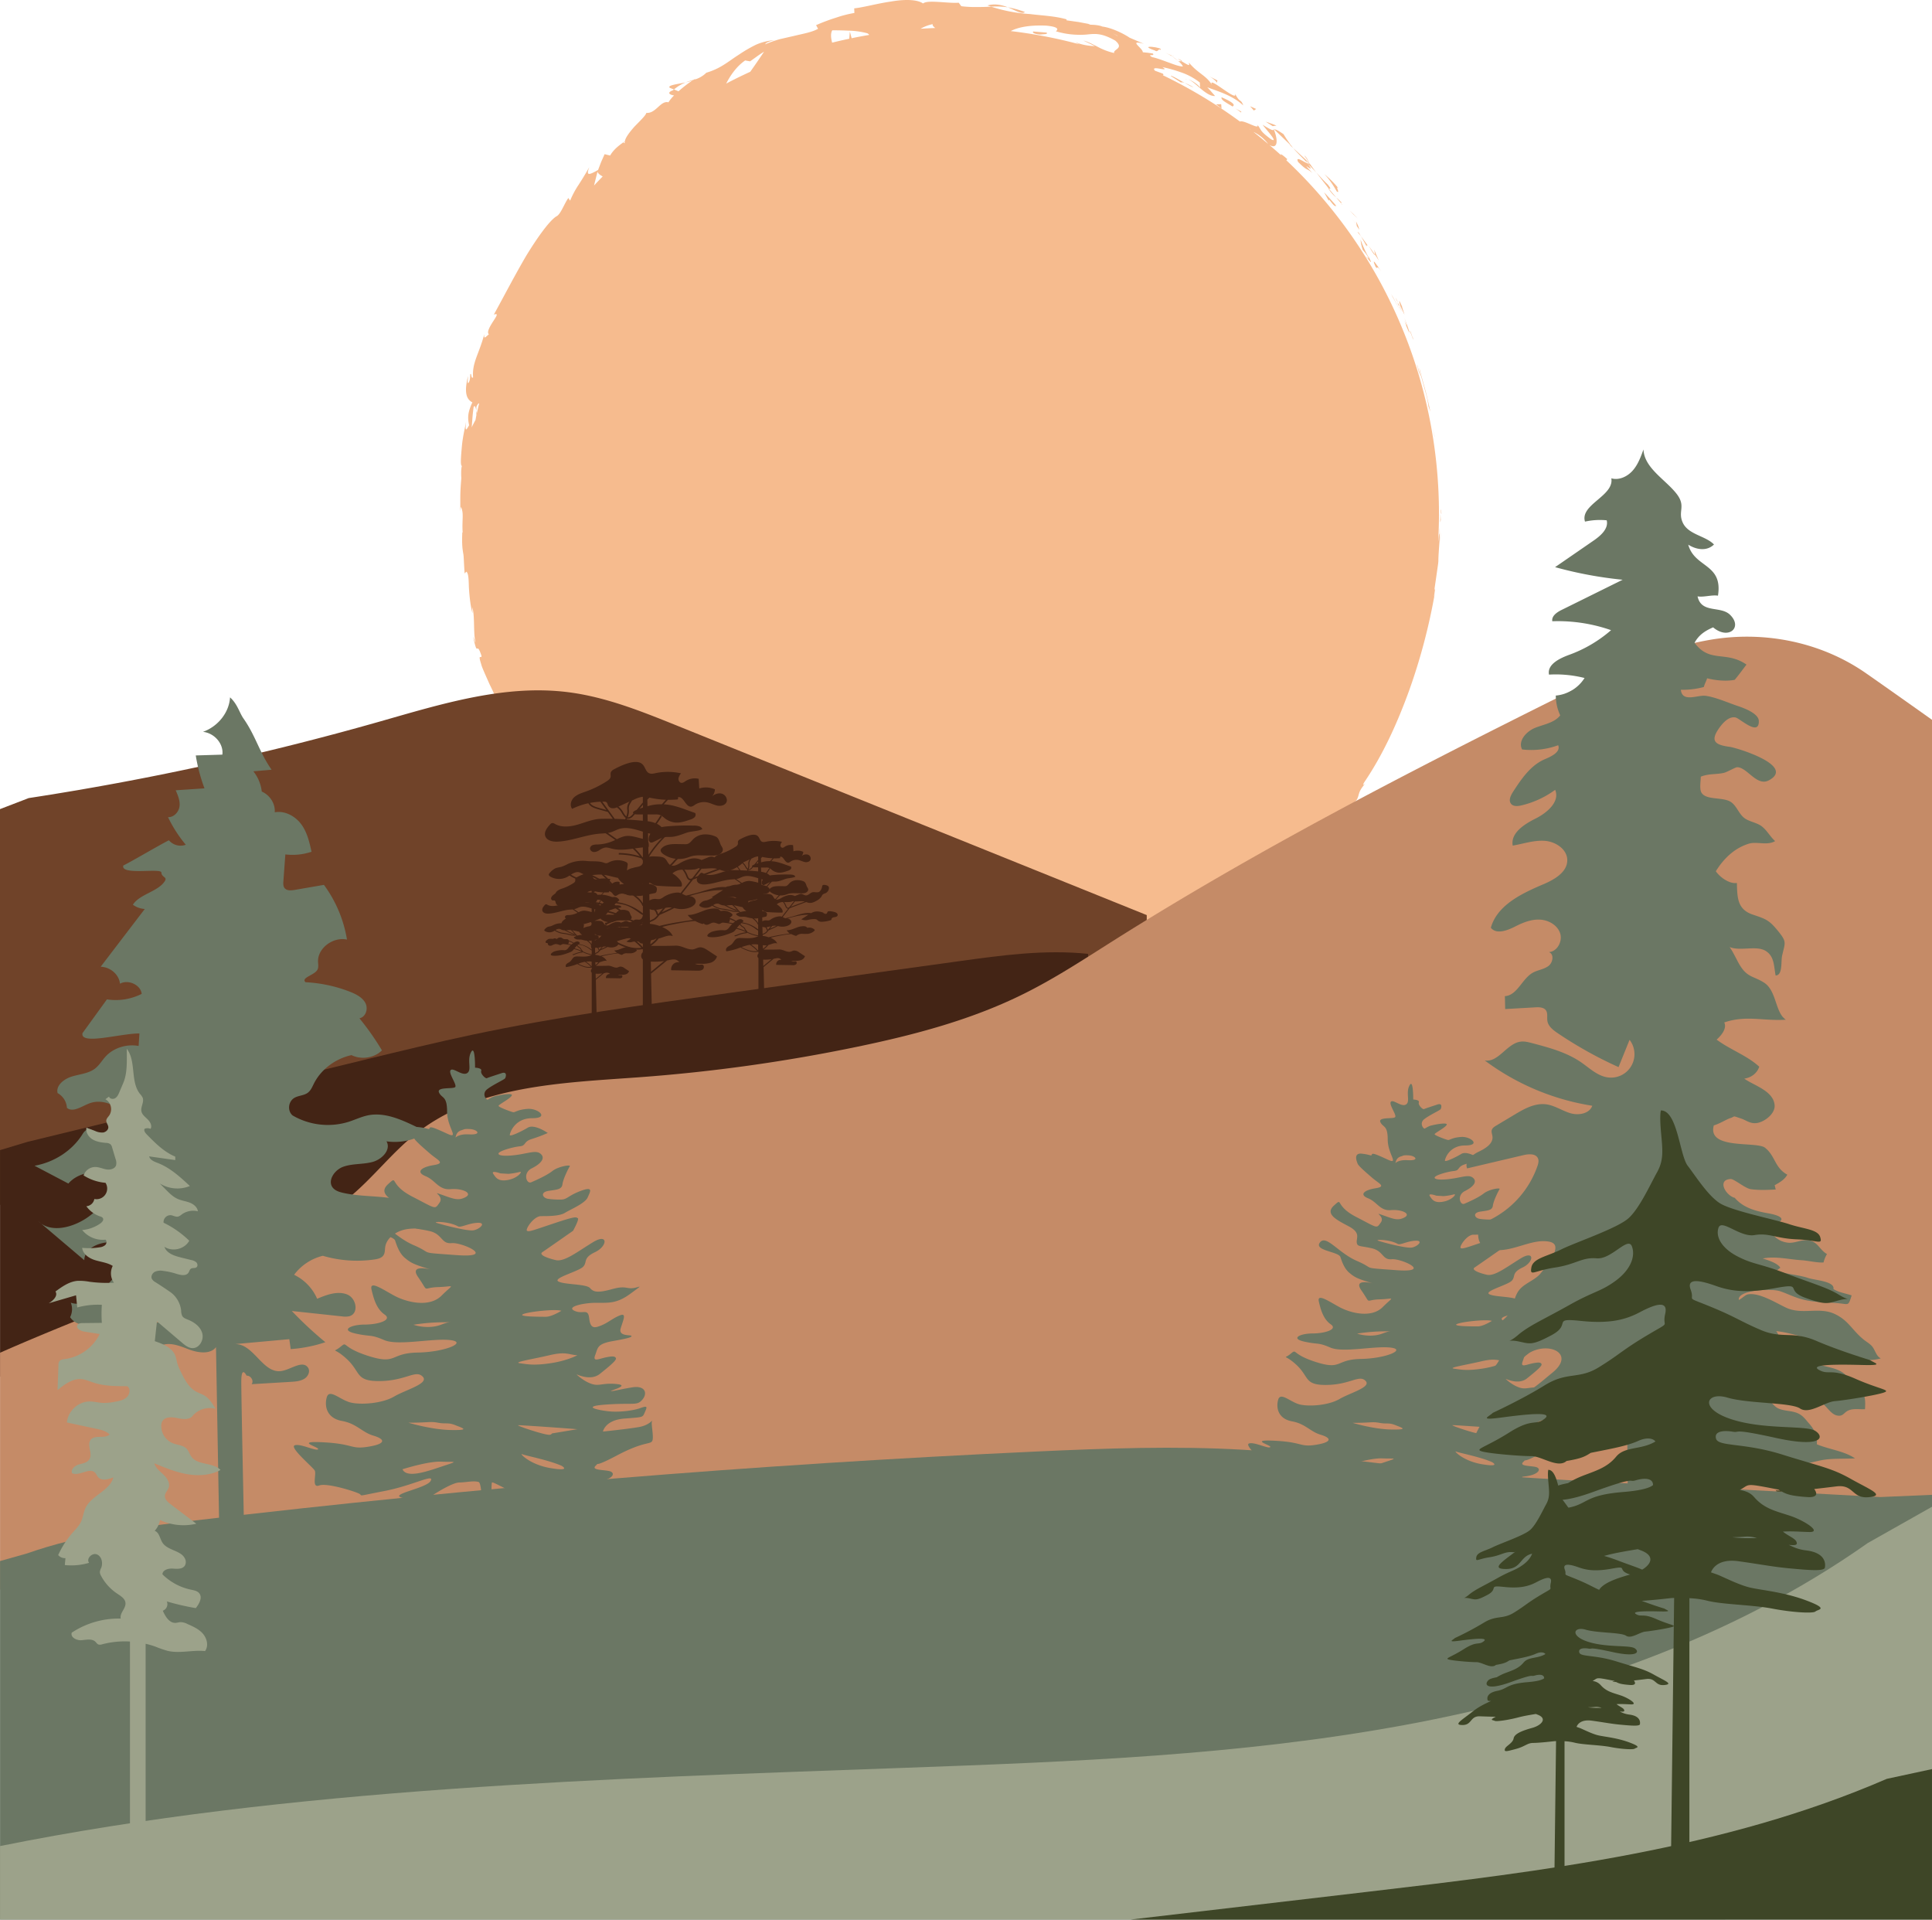 <svg xmlns="http://www.w3.org/2000/svg" viewBox="-0.04 0.029 1401.45 1392.201" style=""><g><g data-name="Layer 2"><g data-name="‘ëîé_1"><path d="M1045.19 370.17c0 3.29.28 2.11.34 2.6-.18-5.5-.41-2.46-.34-2.6z" fill="#f6bb8e"></path><path fill="#f6bb8e" d="M1040.69 317.14l-1.67-7.82 1.38 6.9.29.92z"></path><path d="M1036.19 294.84l1.39 3.86c-1.26-5.34-2.5-11.54-4.11-17.23s-3.07-11-4-14.75c.42 4.88 5.16 17.66 6.56 26.63z" fill="#f6bb8e"></path><path d="M1024.72 245.09c-.36-1-.85-2.48-1.7-4.93.16 1.75-2.3-5.43 2 6.06-.17-.59-.21-.78-.3-1.13z" fill="#f6bb8e"></path><path d="M1024.72 245.09c1.81 5.08-.84-3.45 0 0z" fill="#f6bb8e"></path><path d="M1018.76 228.29c-.29-1.5-2.55-7.44-1.49-5.33-2.91-6.73-2.66-5.17-1.56-1.1z" fill="#f6bb8e"></path><path d="M1013.85 219.36a7.89 7.89 0 0 0-1.66-3.28l.87 1.62c.4.83.79 1.66.79 1.66z" fill="#f6bb8e"></path><path d="M1017.17 226.42l-3.32-7.06c.19 1-.15 1.32 1.5 3.25-.6-.42.33.84 1.82 3.81z" fill="#f6bb8e"></path><path d="M1018.66 230.59c1.31 3.77 2.87 8.67 0 2.18 4.8 12.65 4.95 10.47 0-2.18z" fill="#f6bb8e"></path><path d="M1029.09 269.64l1.49 4.31c-.68-2.17-2.54-9.84-2.8-9.42l.7 2.54c.31 1.29.61 2.57.61 2.57z" fill="#f6bb8e"></path><path d="M1000.17 189.14c-.95-2.59-3.36-7.15-3-7.79-.55-.17.31 2.65.17 3.36 0 0 .78 1.07 1.48 2.19z" fill="#f6bb8e"></path><path d="M997.3 184.71l-4.54-6.46c3.48 6.13 4.4 7.07 4.54 6.46z" fill="#f6bb8e"></path><path d="M1013.36 221.25l2.93 5.72s-1.7-3.43-3.41-6.86-3.72-6.71-3.72-6.71l1.09 2.22s1.69 2.74 3.11 5.63z" fill="#f6bb8e"></path><path d="M984.8 158.47l-2.8-2.95-3-2.79 2.47 2.55z" fill="#f6bb8e"></path><path d="M970.82 136.54a72 72 0 0 0-10.27-10.27c3.18 3.19 6 7.19 9.11 12.62 2.81 2.03-1.48-4.78 1.16-2.35z" fill="#f6bb8e"></path><path d="M984.24 164c.51.8 1.09 1.71 1.68 2.62-.11-.66-.18-2.05-2.32-6z" fill="#f6bb8e"></path><path d="M984.27 164.15v-.12l-3.59-5.69z" fill="#f6bb8e"></path><path d="M997.78 193.54c2.18 2.55.09-2.39 4.09 3.31-2.63-3.85-7.78-11.85-4.09-3.31z" fill="#f6bb8e"></path><path d="M991.29 178.7c.17-.31-.22-1.85 1.21 0l-2.62-3.7c-1.29-1.84-2.69-3.59-2.69-3.59s1.09 1.78 2.08 3.63z" fill="#f6bb8e"></path><path fill="#f6bb8e" d="M984.61 168.22l2.58 3.19-1.62-2.65-.96-.54z"></path><path d="M963.16 133.91c-2.73-2.45-5.29-5.5-8.39-8.77l8.92 11.52c.78.2 2.72 1.34-.53-2.75z" fill="#f6bb8e"></path><path d="M973.7 148.45l-.53-.61c.19.48.4.83.53.61z" fill="#f6bb8e"></path><path fill="#f6bb8e" d="M923.71 93.33l.3.77.34-.15-.64-.62z"></path><path d="M964 137.48a24.46 24.46 0 0 0 5.29 5.78c-1.79-2-3.65-4.2-5.58-6.6-.37-.09-.52-.04.29.82z" fill="#f6bb8e"></path><path d="M946.19 112.92l3.59 5.34c-.78-1.81-2.78-5.18-3.59-5.34z" fill="#f6bb8e"></path><path d="M972.76 146.6l.37.41c-.45-1.16-.48-.95-.37-.41z" fill="#f6bb8e"></path><path d="M972.76 146.6a36.4 36.4 0 0 0-3.49-3.34c1.39 1.71 2.7 3.28 3.9 4.58a6.64 6.64 0 0 1-.41-1.24z" fill="#f6bb8e"></path><path d="M934.66 103.89l1.84 1.91-1-.65 2.54 2.31a88.7 88.7 0 0 1-7-10.1c-4.75-3.31-6.06-3.6-6.73-3.41l6.12 5.89z" fill="#f6bb8e"></path><path d="M941.59 117.48c7 7 5.8 4.07 10.37 8-11.08-11.77 3.78 2.84-3.31-6.6 2.32 2.19 4.28 4.3 6.12 6.29-1.79-2.34-3.46-4.65-5-6.88l.17.36c.31.68.37.94-.06.26a2.51 2.51 0 0 1-.25-.23 1.84 1.84 0 0 1-.95-.1c-2.86-3.79-.17-.88.95.1h.31v-.06s-2.83-2.94-5.89-5.65l-6-5.51c2.19 2.7 5.36 5.64 10.66 11.16-2.93-.9-9.34-6.02-7.12-1.14z" fill="#f6bb8e"></path><path d="M991.55 187.38c-.18-.47-.11-.49-.06-.57-.66-.81-.95-1.07.06.57z" fill="#f6bb8e"></path><path d="M986.92 173.84v-.57c0-.2-.14.09 0 .57z" fill="#f6bb8e"></path><path d="M993.05 186.82l-.72-.88a84.84 84.84 0 0 1-5.41-12.1 25.71 25.71 0 0 0 1.7 7.65 21 21 0 0 1 3.54 4.72c1.46 2.94-.45.27-.67.6 1.51 1.74 4.79 6.38 1.56.01z" fill="#f6bb8e"></path><path d="M960.43 139.5l3.36 6.05.37-.76c4.52 6.09 4.13 4.3 5.19 4.67 0 0-2.08-2.63-4.37-5.06z" fill="#f6bb8e"></path><path d="M925.86 91.14S924 90.3 922 89.63l-4-1.39 5.17 3.27z" fill="#f6bb8e"></path><path fill="#f6bb8e" d="M911.17 79.07l-4.41-1.97 2.75 3.09 1.66-1.12z"></path><path d="M485.84 63.73l3 1.21a29.56 29.56 0 0 1 8.54-5.15c-6.14 1.29-13.65 2.08-11.54 3.94z" fill="#f6bb8e"></path><path d="M743.38 8.69A72.66 72.66 0 0 0 731 5.32c5.92 2.41 10.45 5.42 12.38 3.37z" fill="#f6bb8e"></path><path d="M378.3 544.93c1.34 2 2 2.82 2.12 2.67-1.36-2.07-2.2-3.21-2.12-2.67z" fill="#f6bb8e"></path><path d="M731 5.32c-4.37-1.78-9.58-2.81-14.7-1.34.88.36 1.75.57 2.64.88a56.46 56.46 0 0 1 12.06.46z" fill="#f6bb8e"></path><path d="M1041.1 426.61c.14-1.21.36-3.18.76-6.65-.18 1.61-.48 4.2-.76 6.65z" fill="#f6bb8e"></path><path d="M849.81 40.31c3.45 1.59.67 0 0 0z" fill="#f6bb8e"></path><path d="M859.65 57.86a2.5 2.5 0 0 1 1.86-.35c-.82-.13-1.51-.1-1.86.35z" fill="#f6bb8e"></path><path d="M854.36 44a43.12 43.12 0 0 0-4-3 49.3 49.3 0 0 0 4 3z" fill="#f6bb8e"></path><path d="M854.2 42.59l2.8 1.81c.62-.14.36-.57-2.8-1.81z" fill="#f6bb8e"></path><path d="M849.81 40.31L845 38.13a57.44 57.44 0 0 1 5.44 2.9c-.63-.47-.85-.73-.63-.72z" fill="#f6bb8e"></path><path d="M1044.18 389.16c-.14-4.33-.4-1.32-.85 2.6l-.18 1.19c.38-6.68.62-13.4.62-20.18a351.74 351.74 0 0 0-111.53-257.26 6 6 0 0 0 1 .79l.42-.91c-3.11-2.92-5.76-4.63-4.23-2.59-2.83-2.59-5.74-5.09-8.66-7.59 6.35 3.48 6.24-3.84 3.27-11.11-.73.48-1.06.85-8.18-3.58 1.75 2.54 12.32 13.92 6.08 10.49-8.74-6.5-6.43-6.2-9.86-10.44 1.85 4.11-9.86-3.81-12.65-2.37a352.73 352.73 0 0 0-56-33.63c.51-.14.65-.46.06-1.13l-5.72-2.12c-4.08-4.63 11.93 1.66 5.38-2.63a104.45 104.45 0 0 1 13.09 3.65 46.06 46.06 0 0 1 14.06 7.53l.21 4c.28-1-5.56-5.62-8.89-6.36 4.91 1.3 13.19 12.69 19.73 12.12l-2.82-3.2c-1.38-1.65-2.88-3.14-2.88-3.14 7.86 3 18.48 5.93 26.18 13.24-2.06-5.38-2.1-1.16-6.06-8.64 2.86 7.42-22.15-15.42-16.12-5.39-4.29-7.73-10.2-8.7-17.21-17-.26 1.16 2.13 3.63-5.42-1.12a9.85 9.85 0 0 1-2.16 0l-.49-.36.37.35c-.42 0-.46 0 .14.13a12 12 0 0 1 3.17 3.7c-2.54.15-6.81-1.55-11.17-3.14s-8.74-3.21-11.15-3.56c-4.48-2.72 2.51-.32.45-2.68l-3.62-.53-3.66-.37c.41-2.69-11.24-9.43.81-6.12l-10.31-4.41c-5.62-3.77-14.08-7.41-19.74-8.08-4.93-2.11-13.65-.89-8.65-1.66L782.34 16l-8.73-1.23v-.72c-8.35-2.4-17.39-2.68-26.5-3.83a112.89 112.89 0 0 1-28.2-5.36c-2.94.13-5.92.27-9.37.24a83.85 83.85 0 0 1-12.26-.56L695.41 2c-7.49.64-22.74-2.31-25.86.55-4.23-3-13.57-3.13-23.32-1.4-9.81 1.38-20 4.28-26.64 4.93l.14 3.34a86.51 86.51 0 0 0-13.33 3.43 135.62 135.62 0 0 0-14.46 5.42l1.44 2.62c-4.29 2.48-10.38 3.49-17.11 5.11l-10.58 2.41A91.08 91.08 0 0 0 555 32.17c.56-1.4 4.28-2.59 7.06-3a39.16 39.16 0 0 0-13.78 3.32 99.74 99.74 0 0 0-12.39 7.22c-4 2.51-7.77 5.45-11.64 7.76a48.52 48.52 0 0 1-11.91 5.29 19.68 19.68 0 0 1-8.64 5 4 4 0 0 0 .81-.64c-.38.18-.93.5-1.48.83a51.26 51.26 0 0 0-5.63 1.79 40.63 40.63 0 0 0 4.85-1.32 88.56 88.56 0 0 0-10.1 7.82l-3.29-1.35-.87.67c-4.5 1.67-2.35 3.2.94 3.68a26.8 26.8 0 0 0-4.09 5c-5.7-1.57-9.13 8.31-16 7.64-.51 2-4.84 6-8.88 10.24-3.3 3.78-6.34 7.67-6.73 10.4-4.3 2.89-8.33 6.13-10.69 10.32l-4-1-2.54 5.7c-1.1 2.88-2.19 5.76-2.19 5.76-6.23 3.48-9.12 4.8-6.36-2.08-4.25 7.45-6.12 10.23-7.78 12.83a65.67 65.67 0 0 0-6.15 11.52l-1.28-1.94c-3 4.05-5.6 12.14-8.88 13.42-4.93 3.28-13.17 14.55-21.58 28.29-8.18 13.91-16.57 30.13-23.6 42.87 3.78-1.4 1.78 1.37-.53 4.95s-4.87 8-3 9.33c-1.83 1.09-3.93 4.63-3.38-.19-3.71 14.37-9 20.56-8.14 31.44-1.62 1.3-1-3.56-2.05-2.31 0 1.23-.13 4.86-1.22 6.16s-.45-2.38-.4-4.81c-1.83 7.39-1.74 11.73-.83 14.42a7.72 7.72 0 0 0 4 4.64c-3.26 7-3.65 10.83-2.37 16.59-1.49 2.38-3.26 6.56-2.18-2.69-.37 2.58-2.39 10.35-3.05 17.73s-1.29 14.16 0 14.54c-.7 1.57-.6 7.26-.42 8.64-.95 11.63-.71 12.68-.74 24.13l.38-3.17c2.44 4.53.67 9.48 1.33 18.68l-.26-.25c-.45 10.58.36 12.83.6 15.06.51 2.21.38 4.42 1.06 14.84l1.2-1.29c1.59.79 1.75 5.38 1.91 11.28.36 5.86 1 13 2.6 18.86l-.14-4.41c2 6.25.64 18.72 2.29 25.23.24 1.45-1-2.1-1.7-4 3.66 17.12 2.08 1.79 6.12 14.13 0 2.5-2.89-2.36-.24 6 .46 2.14 3.17 8 6.11 14.64a193.25 193.25 0 0 1 8.5 19.72c-.63-2.59-1.22-5.15 1.65.14 3.81 8.33 9.13 23.29 14.68 29.75.47 1.08.58 1.52.49 1.63 2 2.91 4.84 7.88 8 12.25a121.72 121.72 0 0 0 7.5 10c.59 3.5 7.05 12.38 13.59 20.07s12.82 14.47 11.71 15.33c0 0 3.5 4.13 7.16 8.12l7.47 7.83-.61-.2c9.46 10.13 13.67 12.84 17.66 15.65 2.25 2.27.31 1 0 .9 7.37 6.92 11.36 10.83 15.55 13.86a125.77 125.77 0 0 0 15.39 10.07l.74 2c3.93 2.26 22.81 18.75 41.16 27-.25 0-.74.11-2.23-.47 10.19 4.71 21.73 11.71 32.26 17s19.86 9 24.77 7.21c0 0 3.59 1 7.27 1.56l7.32 1.31c-18.12-6 3.56-2.13-3.62-5.48 7.21 1.7 18 7.28 9 5.25l-1.29-.76c-4.31 3 22.64 7.21 21.65 9.55 37 7.78 74.28 12.27 110.14 9.08l-4.49-3.47s3.09-.22 6.17-.56l6.16-.63c3.35.52 4.79 2.54-4.1 3.42 5 1.71 14.6-3.63 14.64-4.68 17.41-1.38-5.95 5.72-.7 4.91l7.16-1.53-1.71-.18c5.52-2.73 5.77-4.1 16.19-6.36 6.76-.73 3.94 1.63 6.58 1.19.05.27 1 .21 4-.81 0 0 3.84-.93 7.66-1.93l7.64-2-6.93-1.31c6.26-3.36 14.15-4 6.21-5.33 5.81 1.09 19.92-3 32.91-8.43 6.54-2.63 12.68-5.85 17.75-8.12 5-2.45 8.7-4.41 10.34-4.78a144 144 0 0 1 12-8.8c4.25-2.79 8.94-5.34 13.88-8.58-2.78 1.12-5.93-.71 2.73-5.86.6 7.7 17-8.05 25.94-9.87-3.75 1.2 1.77-3.6 6.76-8.14s9.13-9.22 3.62-6.81c6.61-5.31 1.79 1.32 7.45-2 13.49-15.25 32.39-31 46.42-51.92-.19-.64-3.34 2.19-.79-2.58a63.69 63.69 0 0 0 4.87-4.59l4.66-4.77c2.4-4.35.41-5.22 6.32-12.06-1 .88-2.44 2.17-.86-.72 13.68-20.14 24-42.95 32.48-66.26a428.93 428.93 0 0 0 18.91-71.69c-1.34 6.52-.64 2.14.19-2.86-.6 3.24-.3-.12-.57.49L1042 417l1-7c.28-1.91.35-3.19.35-3.19-.08-1.89.31-7.37.69-12.66a90.92 90.92 0 0 0 .23-11.46zM919.86 104.44q-5.25-4.48-10.69-8.76a28.56 28.56 0 0 1 10.69 8.76zm-12.81-10.6s-.08.06-.12.08l-.77-.61zM810.72 26a1.55 1.55 0 0 0-.32 0c-5.46-3.09-3.54-1.93.32 0zM759 18.63c13.53 1.36 5 4.56 7.48 4.26a58.35 58.35 0 0 0 14.19 2.32 53 53 0 0 0 8.93-.28c5.2-.49 9.94-.81 19.36 4.56 6.85 5.82-1.78 6.22-.79 9a46.26 46.26 0 0 1-12.42-4.76c-3.38-1.66-6.33-3.34-9.9-4.3l8.28 4c-3.64.09-10.77-1.06-14.31-3.07a15.53 15.53 0 0 0 3.31 1.84 351.12 351.12 0 0 0-50-9.63 25.7 25.7 0 0 1 4.29-1.78c5.39-1.79 12.93-2.56 21.58-2.16zm-82.48-1.09c-.37.95.89 2.07 1.87 2.8q-5.36.19-10.66.54a30.33 30.33 0 0 1 8.74-3.34zM603.72 22c.69 0 5.87 0 11.4.25a59.22 59.22 0 0 1 13.78 1.85 3.12 3.12 0 0 1 1.59 1.25c-4.28.74-8.54 1.51-12.76 2.4l-1.29-4.81-.44 5.17c-4.16.9-8.31 1.81-12.41 2.86-1.03-3.71-1.14-7.18.13-8.97zm-63.25 21.87l3.6.65 5-3.59c2.5-1.81 5.11-3.42 5.11-3.42-2.13 3.26-5.89 8.83-10 14.57-5.91 2.71-11.74 5.55-17.46 8.58 3.12-6.1 7.55-12.48 13.75-16.79zm-87.31 58.75a3.45 3.45 0 0 0 0 1.29c-.5-.37-1.61.2 0-1.29zm-19.77 21.95c.4 1.43 2 2.43 3.74 3.44-2.1 2.18-4.21 4.34-6.26 6.57.44-1.81.87-3.49 1.24-5zM342.7 302.62c.31-3.69.82-7.37.82-7.37.82-1.64 1.42 0 2 2.61v-2.77c.85-1.95 1.51-2.6 2-2.48-.55 2.35-1.13 4.69-1.63 7.06-.13-.6-.27-1.26-.38-1.81v3.4c-.23 1.11-.4 2.25-.62 3.36-1.17 2.14-2.19 4.06-2.76 5.39zm435.36 422.93l-2.57-.12c5.24-1.99 3.89-.97 2.57.12z" fill="#f6bb8e"></path><path d="M882.87 60c.17-.61-.68-2.25 1.47-.82 0 0-1.75-1.08-3.61-2l-3.67-1.88a20.22 20.22 0 0 1 5.81 4.7z" fill="#f6bb8e"></path><path d="M886.07 70.56c-.67 2.2 4.06 4.13 8.75 7.24a9.3 9.3 0 0 1-.81-.59c2.99-1.4-2.38-4.21-7.94-6.65z" fill="#f6bb8e"></path><path d="M900.12 81.56c1.19-.53-1.56-1.46-4.21-3a44.19 44.19 0 0 1 4.21 3z" fill="#f6bb8e"></path><path d="M837.75 36.67c2.21 1.73 2.77-2 3.78-.47 3.98-1.53-17.96-4.4-3.78.47z" fill="#f6bb8e"></path><path fill="#f6bb8e" d="M886.04 78.84l-.24-3.24-3.76.07 4 3.17z"></path><path d="M849.2 55.14l7.53 4.77c.1-.48 1.24-.21 2.57.25-4.82-2.6-9.91-5.87-10.1-5.02z" fill="#f6bb8e"></path><path d="M865.73 63.31a50.27 50.27 0 0 0-6.43-3.15c2.49 1.39 4.83 2.76 6.43 3.15z" fill="#f6bb8e"></path><path d="M759.2 23.69l-9.72-.83c-1.14.9 1.34 2 4.95 2.22 2.41-.33 6.03-.08 4.77-1.39z" fill="#f6bb8e"></path><path d="M1044.66 393.09s.22-1.83.25-3.68l.15-3.68-.32 4.75z" fill="#f6bb8e"></path><path d="M1044.64 378.93l.44-1.73-.25-4.43c-.02 1.67-.07 4.9-.19 6.16z" fill="#f6bb8e"></path><path d="M831.8 663.7L490.63 526.13c-25.57-10.31-51.5-20.72-78.87-24.13-45.86-5.71-91.54 8.58-136 21.24a2082.42 2082.42 0 0 1-255 55.6l-20.8 8v287H831.8z" fill="#704329"></path><path d="M789.23 691.81c-31.13-3.25-62.5 1-93.5 5.32L530.12 720c-62.78 8.67-125.62 17.34-187.62 30.47-26.17 5.54-52.17 11.87-78.16 18.19l-81.51 19.84-162.89 39.65-19.94 6v164.26h789.23z" fill="#432415"></path><path d="M1353.24 488.09c-32.65-22.62-73.86-30.77-113-24s-75.4 24.53-111 42.24c-109.53 54.58-218.48 110.74-321.94 176.11-21.11 13.34-42 27.08-64.39 38.2-38.09 19-79.63 29.93-121.28 38.58a1212.89 1212.89 0 0 1-158.17 22.1c-56.32 4.12-117.27 5.81-161.62 40.77-18.3 14.42-32.38 33.64-50.68 48.07-16.83 13.26-36.67 22.05-56.27 30.69C134 927.72 60.94 954.21 0 981.1v171.76h1401.41v-630.8s-34.58-24.55-48.17-33.97z" fill="#c58b67"></path><path d="M179.58 1226.52s-4.83-214.92-4.58-225.58 3.81-3.23 3.81-3.23c3.16-.12 5.48 3.81 3.67 6.2l28.28-1.68c3.45-.21 7.09-.47 10-2.27s4.48-5.7 2.46-8.3c-4.06-5.22-12.2 1.6-19.05 2.69-13.78 2.2-20.16-20.28-34.11-19.48l39.77-3.6 1 7.19a101.16 101.16 0 0 0 25.15-5 274.9 274.9 0 0 1-24.34-22.63l36.36 3.9a14.92 14.92 0 0 0 5.25-.07c7.26-1.86 5.36-13.19-1.59-15.86s-14.81.26-21.65 3.17a34.64 34.64 0 0 0-16.71-17.4 37 37 0 0 1 20.83-13.78 88.15 88.15 0 0 0 37.33 2.68c2.43-.35 5.1-.94 6.5-2.82s1.1-4.12 1.43-6.26c1-6.57 7.78-11.36 14.8-12.75s14.3-.12 21.35 1.15c-1.37-12.13-14.55-20.33-27.41-23s-26.39-1.73-39.21-4.62c-2.55-.58-5.18-1.37-7-3.15-5-4.92.26-13.35 7-15.79s14.43-1.61 21.39-3.53 13.49-9 10-14.92a42.25 42.25 0 0 0 29.6-6.78l-8.48-4c-10.74-5.14-22.59-10.43-34.41-8.1-4.89 1-9.37 3.18-14.09 4.7a50.92 50.92 0 0 1-40.74-4.6c-3.94-3.4-3.16-10.26 1.46-12.83 2.9-1.61 6.67-1.6 9.37-3.48 2.37-1.64 3.43-4.39 4.68-6.87 5.13-10.16 15.45-18 27.24-20.57 7.07 3.55 16.66 2.06 22.07-3.44a190.86 190.86 0 0 0-16.31-23.24c4.8-1.07 6.48-7.17 4.24-11.24s-6.94-6.42-11.49-8.18a103.35 103.35 0 0 0-31.89-6.77c-3.34-3.17 5.69-4.91 8.36-8.57 1.32-1.8.82-4.19.74-6.36-.35-9.66 10.77-18.13 21-16a92.24 92.24 0 0 0-16.72-39.67l-21.11 3.64c-2.53.44-5.58.72-7.25-1.09-1.25-1.34-1.19-3.3-1.06-5.06l1.42-19.57a43.27 43.27 0 0 0 19-1.94c-1.52-6.9-3.12-14-7.37-19.83s-11.86-10.17-19.32-8.78c.51-6.15-3.4-12.4-9.41-15.06a28.64 28.64 0 0 0-6.09-14.66l13.22-1.16c-8.89-12.68-11.51-24.48-20.4-37.16-3-4.29-4.34-10.48-9.74-15.32-.63 10.88-8.65 21.09-19.64 25 8.38.88 15.11 8.8 14.06 16.54l-19.28.58a122.69 122.69 0 0 0 6.32 23.87l-20.88 1.4c1.62 3.73 3.28 7.67 2.77 11.67s-4 8-8.32 7.83a93.84 93.84 0 0 0 12.87 20 11.12 11.12 0 0 1-12.24-3.22c-5 2.32-28.09 15.94-33.07 18.26-2.3 7.41 27.5 1.62 27.6 5.11s4.44 3.1 2.56 6.13c-4.79 7.74-18.42 9.49-23.21 17.23a16.1 16.1 0 0 0 8.61 3.08q-16 20.94-32 41.9c7.06.16 13.47 5.8 14 12.31 6-3.38 15.13.88 15.76 7.36a42 42 0 0 1-25.22 4L59.8 749.31c-1.87 9 27.53.16 41.29.24l-.57 9.07C92 757 82.53 759.92 76.8 766c-2.82 3-4.81 6.74-8.19 9.22-4.7 3.45-11.12 3.86-16.79 5.65s-11.45 6.54-10.08 11.94a13.06 13.06 0 0 1 6.76 10.68c4.31 3.59 10.59-1 15.93-3.1 12.81-5.08 26.14 5.47 35.44 15.07-4.84 9.06-18.87 12.55-28 7-2.76-1.7-5.88-4.18-8.92-3-1.63.67-2.57 2.22-3.47 3.64-7.37 11.52-20.25 19.9-34.47 22.39l24.56 12.92c6.42-7.57 18.78-10.18 28.12-6 6.91 3.14 13.11 9.66 20.66 8.28C84.84 863 75.42 874 64.78 882S37 895 27.67 885.62L61.1 914c.12-9.37 12.87-14.39 22.84-12.71s18.67 7.36 28.52 9.54c-3.54 6.27-13.07 6.17-20.07 9-7.92 3.22-12.77 10.5-18.49 16.5s-14.47 11.26-22.57 8.48a12.88 12.88 0 0 1-.51 10.52c6.63 9.7 22.61 5.64 33.82.73s27.75-8.05 33.31 2.2a75.71 75.71 0 0 0-34 16C91.38 980.09 102 986.11 110 981c2.12-1.34 3.71-3.32 5.88-4.59 6.13-3.6 14.06-.45 20.76 2.15s15.86 4 20-1.52l4.46 249.46z" fill="#6b7764"></path><path d="M472.85 1031c.73-2.17-1.08 2.54-9.42 4s-26.09 3.26-26.09 3.26 1.45-8.34 15.58-9.42 13.05-.73 14.86-4.72 1.81-4.71-3.26-2.9-13.77 2.9-20.66 2.54-25-3.62-4.35-5.07 22.47 1.09 26.46-3.63 1.81-10.32-7.25-8.87-13.05 2.71-15.4 2.71 14.31-4 4.17-5.07-12.51 1.63-17.94 0-10.33-6-11.24-6.89 9.61 5.26 16.85-.54 12-9.78 11.6-11.23-2-1.82-7.25-.73-9.78 3.62-7.79-1.63 1.27-8.15 12.69-10.15 14.13-2.9 13.59-3.8-9.61.54-7.8-5.44 4.53-11.41-.54-9.42-8.52 5.25-13.41 7.25-8 2.71-8.88-5.08-4.41-2.59-10.69-5.49 6.53-5.8 15.71-5.8 15 .72 25.12-6.77 6.28-4.35 1.45-3.86-5.31-1.94-15 .72-13.29 2.42-15.94-.72-18.61-2.42-23-4.83 14.5-7.25 17.88-10.63-.48-6.29 8.7-10.64 9.67-14-1.45-7.24-20.78 14.49-27.06 13-12.56-3.86-9.66-5.8 22.23-15.46 22.23-15.46 4.83-8.7 3.38-9.18 0-1.93-16 3.38-19.33 6.77-20.78 5.8 4.84-10.63 10.15-10.63 13.53 0 17.4-2.41 14.49-6.77 16.43-11.12 4.34-8.21-4.84-4.83S411.37 870 407 870a58.85 58.85 0 0 1-9.18-.48c-4.35-.49-6.28-4.83 0-5.8s9.66-1 10.14-4.83 4.35-11.6 5.32-13-8.22 0-12.56 3.38-12.08 6.77-15.47 8.22-6.28-6.77.49-10.15 9.66-7.25 6.76-10.15-6.76-1.45-15 0-15.94 1.45-15.94-.48 10.63-4.83 15.46-5.32 2.41-3.38 8.7-5.31a107.71 107.71 0 0 0 11.59-4.35s-9.66-6.76-14.49-3.87-13.05 6.77-13.05 5.32S373.19 811 386 811s4.35-7.25-3.14-6.76-9.18 2.65-10.63 2.41-10.63-3.62-10.63-4.59 9.18-5.56 9.66-7.73-12.32.48-13.77 1.21a24.23 24.23 0 0 0-3.62 1.93c-1 .73-4.84-4.11-.49-7.49s12.57-7 13.05-8 1.69-5.08-2.66-3.63-9.66 3.14-10.63 3.63-4.83-3.14-4.11-5.32-4.47-2.29-4.47-2.29c0-8-.72-16.31-3.26-10.51s1.09 12.32-2.54 14.49-10.14-4.35-11.95-2.17 5.07 10.87 3.26 12.32-13.77-.36-11.6 4 5.8 2.17 5.8 13.77 9.42 20.29 0 15.94-12.32-5.43-12.69-4-1.08 0-8-.73-4 6.16-3.26 8 6.16 6.52 11.6 11.23 11.59 6.89 2.53 8.34-13 5.07-5.79 8 9.42 10.15 18.12 9.42 16.3 2.9 10.87 5.8-9.06 1.09-17.4-1.81 2.18.72-1.45 5.8-2.08 4.71-19.7-4.35-10-16-17.63-9.06 2.54 11.62 12 16.68 5.8 9.05 6.16 12.67 2.77 2.54 12.08 4.71 8.22 9.43 15.83 8.7 33 10.87 3.62 8.7-15.94-.73-31.16-7.25-24.65-21.38-29.72-14.86 14.86 7.25 16.31 11.6 3.26 9.42 7.25 12.68 5.79 4.35 16.3 7.61c1.16.36 1.86.57 2.23.67-2.27-.58-15.41-3.54-9.11 5.49 8.33 12 2.17 7.62 14.5 7.25s11.59-2.9 2.53 6.16-25.73 4.72-34.43 0-18-11.23-16.4-4.35 3.72 14.14 9.52 18.13-4.71 7.24-14.5 7.24-18.12 4-6.52 6.53 10.51.36 20.66 4.71 34.79-1.45 47.83 0-3.26 8.7-23.55 9.06-14.86 9.06-35.52 2.53-14.86-11.23-20.66-6.52-5.07-.6 5.08 8.94 5.8 16.07 24.28 15.71 25.37-8.34 30.44-3.27-12 9.43-20.66 14.5-23.92 6.16-31.53 4.35-15.58-10.51-17.39-3.63.48 15.1 11.11 17 14.5 8.21 22.71 10.63 9.91 5.8-3.38 8-10.15-1.93-32.62-3.14-2.41 3.62-4.1 5.07-12.81-4.35-16.91-2.9 13 15.71 14.49 18.25-2.54 13 3.26 10.87 27.18 4.71 29.36 6.16-2.4 1.81 18.19-2.18 36.53-13 33.27-7.24-34.43 10.14-18.12 12.68 18.12-1.45 21-3.26 13.41-8.34 18.12-8.34 9.78-1.45 13.77-.36 2.17 46 2.17 46h7.62s-1.09-45.3 0-45.67 13 6.53 20.29 9.43 8.33 5.07 25.37 5.07 37-6.16 37-6.16-6.52-5.08-8-7.25.36-1.09 6.16-2.54 8.34-4.35 5.8-6.16-15.22-.72-11.6-4.35-2.9 2.18 15.59-7.61 23.55-8 25.36-10.14-.72-12.26 0-14.45zM326.2 958.73a66.63 66.63 0 0 0-6.38 2.08c-9.78 3.63-19.93 0-19.93 0a138.54 138.54 0 0 1 22.47-1.81 24.57 24.57 0 0 0 3.84-.27c1.2-.3 1.09-.17 0 0zm-3.48 104.12c-10.51 3.42-27.54 10.09-30.8 2.77 0 0 18.48-5.89 27.9-5.52s13.41-.67 2.9 2.75zm4.36-25.7c-14.14-.23-30.82-5.3-30.82-5.3 14.86 0 15.59-1.09 21.39 0s7.24-.37 12.68 1.81 10.9 3.72-3.25 3.49zm3.61-213.32a5.64 5.64 0 0 1 3.67-4c2.31-.54 1.77-1.27 6.84-.91s8.7 4.35-1.08 3.81-10.33 4.36-9.43 1.1zm12.62 68.49c-4.64.72-23.85-4.39-26.75-5.45s9.06-1.07 15.58 2.55c2.13 1.18 7.25-2.17 14.14-2.54s1.72 4.71-2.97 5.44zm75.45 90.6s-7.25 4-19.57 5.8-16.67.72-22.11 0 9.06-2.9 21.38-5.8 13.77-.36 20.3 0zm-39.5-29.72c3.62-1.81 23.55-4 27.9-2.53 0 0-6.89 4.35-11.23 4.35s-20.3-.02-16.67-1.82zm-21.48-101.83c-1.91-2.9 5.17-.36 5.17-.36l5.8.36a53.63 53.63 0 0 0 8.15-1.37c2.54-.85-.91 4.29-8.15 5.74s-9.06-1.47-10.97-4.37zm41.77 213.45c-15.58-2.53-23.19-11.23-20.83-10.14s18.29 4 28.44 8.33c0-.01 7.97 4.35-7.61 1.81zm1.81-25.36c-2.17.36 0 0-2.17 1.08s-25.73-6.88-23.28-6.88 24.36 1.45 42.85 2.9z" fill="#6b7764"></path><path d="M1180.85 1100.14l-.82-98c-4.91 2.37-9.64 6.26-14.68 8.22-5.84 2.27-12.09 3.23-18.19 6.15-7.57 3.6-11.32 3.93-20 5.11-6.35.87-19.85 4.73-17.87 13.28-8.06 3.35-20.23 2.52-27.25 7.45-1.77 1.25-3.42 4.82-5 5.64-2.43 1.29-6.08 5.7-8.82 2.33s7.51-20.07 9.17-22.58c4.2-6.35 8.75-11.57 15.8-14.44 4.3-1.75 9-.9 13-2.9 6.32-3.17 14-10.09 19.61-14.62 17-13.6-1.3-22.6-15.5-15.13-5.8 3.05-25.34 25-30.34 15.49 5.06-5.16 10.37-12.38 11-19.66-5-.65-8.83 2.59-12.29 2.74-2.92.13-5.72-1.42-8.84-1.89 1.72-10.3 17.56-15.6 23.67-23.2 4.31-5.35 4.31-12.68 8-17.9s11-7.31 15.29-11.89c2.64-2.83 9.64-12.76 10.66-15.64 1.92-5.44.56-8.28-7.26-8.52-13.07-.41-28 10.52-42.07 4.94-4.75-1.88-6.11-6.06-5.9-10.7.33-7.32 3.55-7.15 9.67-10.28a68.73 68.73 0 0 0 33.29-38.33c.63-1.83 1.18-3.87.41-5.65-1.53-3.57-6.62-3.29-10.4-2.4l-41 9.64c-2.09-5 3.37-9.68 8.21-12s10.76-5.77 10.18-11.12c-.17-1.58-.94-3.17-.49-4.69s1.84-2.4 3.16-3.19l13-7.78c7.15-4.31 15-8.77 23.31-7.67 6.15.81 11.48 4.61 17.42 6.4s13.9.49 16-5.37a176.28 176.28 0 0 1-78-32.85c9.92 1.66 16-12.36 26-13.64 2.84-.37 5.69.37 8.46 1.1 12.33 3.26 24.93 6.64 35.43 13.87 6.1 4.2 11.76 9.8 19.09 10.91a17 17 0 0 0 16.07-27.2l-8 19.78a294.82 294.82 0 0 1-44.26-24.7c-3.22-2.19-6.67-4.84-7.33-8.68-.46-2.63.44-5.65-1.11-7.83s-4.81-2.3-7.54-2.14l-22 1.25c-.07-3.12-.13-6.24-.2-9.36 9-.56 12.37-12.57 20.23-17 3.6-2 8.05-2.41 11.38-4.88s4.21-8.77.28-10.06c6.17-.38 10.13-8 8.14-13.8s-8.31-9.41-14.48-9.76-12.18 2-17.67 4.78c-5.85 3-14 6.27-18.07 1.1 4.65-16.49 22.46-24.88 38.23-31.58 8-3.41 17.33-8.82 17.21-17.54-.11-7.87-8.5-13.36-16.35-13.91s-15.49 2.16-23.22 3.46c-1.66-9.12 8.39-15.52 16.68-19.66s17.72-12.25 14.11-20.78a67.49 67.49 0 0 1-24.66 11.32c-2.54.59-5.66.85-7.32-1.16-2-2.43-.33-6 1.4-8.7 6.11-9.41 12.82-19.34 23.16-23.71 4.79-2 11.55-5.26 9.61-10.1a56.79 56.79 0 0 1-26.16 3.06c-3.25-6.08 3-13.08 9.4-15.66s14-3.63 18.23-9.06a34.87 34.87 0 0 1-3.21-14.36 27.59 27.59 0 0 0 20.87-12.74 85.15 85.15 0 0 0-25.79-2.46c-1.49-7.39 7.68-11.82 14.77-14.4a96.21 96.21 0 0 0 30.25-17.83 116.94 116.94 0 0 0-42.61-6.47c-.72-3.72 3.25-6.49 6.65-8.17l44.35-21.93a291.68 291.68 0 0 1-49-9.14l28.07-19.35c5.09-3.51 10.84-8.61 9.38-14.61a49.68 49.68 0 0 0-15.76.94c-3.77-12.46 21.26-18.56 19.11-31.4 5.55 1.61 11.63-1.24 15.47-5.58s5.88-9.91 7.85-15.36c.48 13.52 16.22 22 24.13 32.32 6.94 9.06.5 12.5 4.43 20.89 4.06 8.64 16.56 9.42 22.58 15.72-5.08 5-12.65 3.91-18.67.12 4.66 17 25.29 13.56 21.56 37-4.54-.74-10.26 1.27-14.8.5 2.75 12.63 16.66 6.64 23.55 13.35 9.49 9.24-1.16 18.47-12.26 9.12-5.94 2.55-10.44 5.57-13.47 11.2 11.08 15 22.78 5.49 37.67 15.81-2.55 3.3-7.3 9.82-8.65 11.08-6.52 1.19-14 .33-19.93-1.14-.56 2.11-1.84 4-2.34 6.32a58.89 58.89 0 0 1-16.69 2c1 9.41 12 3.72 17.76 4.38 7.1.8 17.13 5.29 23.79 7.49 3.9 1.29 14.77 5.22 15 10.64.43 11.73-13.62-1.62-16.77-2.38-5.22-1.25-10.13 4.82-12.61 8.56-5.77 8.68-2.19 11.33 8.43 12.74 4.73.63 47.78 13.58 28.36 24.2-8.9 4.87-15.81-9.5-23.14-9.44-1.3 0-7.37 3.6-9.72 4.11-5.7 1.25-10.8.4-16.64 2.74 0 3.09-1.13 9.11.59 11.74 3.71 5.64 15.92 2.64 21.66 6.9 3.85 2.86 5.42 8.28 9.29 11.29 3.43 2.68 9.1 3.33 12.67 6.06 3.85 2.93 6.09 7.5 9.71 10.73-5.7 3.43-13.27.12-19 1.86-10.59 3.23-18.38 10.94-24 20 2.93 4.32 9.81 9.33 15.28 8.51.26 10.86.38 19.2 11.54 22.95 9.64 3.23 11.89 3.92 18.7 12.37 6.08 7.55 4.69 8 2.58 17.29-1 4.47.55 14.34-4.73 14.5-1.33-6.69-.8-13.88-7.2-17.83-6.81-4.2-18.39.41-26.15-2.81 2.78 4 4.86 8.82 7 12.49 5.65 9.66 10 8.36 17.77 13.19 9.47 5.85 8.07 21.76 16 27-16.14 1.12-28.87-3.43-44.67 2 2.06 4.36-2.11 9.43-5.55 12.45 9.54 7.17 22.18 11.57 30.92 19.65-1.59 4.78-5.74 7.89-10.85 8.65 6.7 4.92 21.26 8.76 22 19.35.42 6.24-7.41 12-12.76 12.83-5 .76-7.72-2-11.7-3.3-6.88-2.23-3.48-1.56-7.93-.16-2.51.8-7.75 4.13-11.72 5.18-5 17.88 31 11.35 37.14 16.21 7.65 6.05 6.82 14.4 16.17 19.53-1.76 3.42-5.69 5.79-9.18 7.66.28.71.47 2.14.82 3.08-5.82.35-12.26.62-18.14-.21-4.14-.59-12.06-7.5-14.61-7.37-10.1.53-3.56 12 3 13.65 6.14 7.22 15.14 9.65 24.49 11.26 3.83.66 14.32 3.07 6.62 6.86-2.69 1.33-8.25-1.3-11.2-1.59-4.22-.41-10.72-.91-14.55.46 5 2 10.87 1.2 15.52 4 6.64 4.07 8.16 10.2 17.32 11.49 5.61.79 10.33-2.75 16-1.56 6.3 1.34 7.32 6.78 12.69 9.84a22.37 22.37 0 0 0-2.49 6.1c-4.22.36-11.29-1.33-15.81-1.61-9.37-.56-19-3.12-28.31-1.26 3.83 1.25 10.68 3.27 12.77 6.68-.86.7-1.73 1.37-2.62 2 6.24 2.77 15.89 3.08 22.92 5.48 4.63 1.59 19.42 2.33 18.21 8 3.91 2.49 8.73 3.09 13.22 4.61-2.52 7.91-1.91 6.4-9.32 5.71-10.64-1-18.42-.37-28.49-3.41-4.8-1.45-9.26-3.71-14.14-5.35-6.26-2.1-30.89-1-29.91 6.33 1.87-.69 4.63-3.65 6.49-4 8.26-1.65 20.73 6.34 27.9 9.65 11.82 5.45 24.06-1 35.7 4.77 9.72 4.8 12 11.36 20.3 18.19 2 1.67 4.45 2.92 6.18 4.92 2.48 2.85 2.93 7.11 6.43 8.88-12.56 3.33-25.22-.44-35.64-6.9-9.43-5.84-30.3-12-40.21-12.87 1.65 2 2 4.65 3.55 6.72 2 2.77 5.76 4.16 7.18 7.2 2.25 4.8-.79 3 3.53 6.21 6 4.39 13.2 3.35 20.39 5.1 6.88 1.68 13.52 2.95 17.34 8.54 2.22 3.24 1.32 3.77 5.68 6.48 7 4.31 7.15 8.28 6.74 16.36-3.89.22-8.4-.66-11.93.86s-3.8 4.48-8.08 3.76c-3.68-.63-6.22-4.25-8.67-6.78-5.16-5.34-8.14-7.33-16-9.66a81.32 81.32 0 0 0-28.8-3.29c-.37 3.78 6.59 12.42 10 14.25 5.06 2.76 11.93 1.38 17.15 5.21 2.2 1.61 3.66 3.63 5.39 5.6 4.09 4.63 6.51 8.86 6 15.48 8.62 3.71 20 4.89 27.69 10.25-6.58.3-13.42.07-19.82.66-6.18.57-12.1 2.74-18 3.38-4.62.49-9.63 1.82-14 2.18-6 .48-9.95-5.57-15.1-7.4-5.89-2.09-15.18 1.25-21.18 1.28-9.84 0-17.59.36-25-4.77-9.18-6.34-25.86-5-25-20.17 0 0-5.69-2-5.69 1s.85 45.86.85 45.86l-.2 18.51z" fill="#6b7764"></path><path d="M1363.9 1085.77L1164.67 1075c-35.82-1.94-71.65-3.88-107.36-7.33-51.66-5-103-13.13-154.85-16.17-50.23-2.94-100.61-1.06-150.87 1.25Q446 1066.8 142 1102.68c-41.41 4.89-83.16 10.16-122.51 24L0 1132.17v260.06h1401.41v-308.08z" fill="#6b7764"></path><path d="M0 1338.89c211-42.53 441.36-48.94 656.48-56.76 121.22-4.41 242.94-9 362.24-31s236.94-62.06 336.07-132l46.62-26.33v299.38H0z" fill="#9ca28a"></path><path d="M1142 1031.2c.66-2-1 2.31-8.58 3.64s-23.77 3-23.77 3 1.32-7.6 14.19-8.59 11.89-.66 13.54-4.29 1.65-4.29-3-2.64-12.55 2.64-18.82 2.31-22.78-3.3-4-4.62 20.47 1 24.1-3.3 1.65-9.41-6.6-8.09-11.89 2.47-14 2.47 13-3.63 3.8-4.62-11.39 1.49-16.34 0-9.41-5.45-10.24-6.27 8.75 4.78 15.35-.5 10.9-8.91 10.57-10.23-1.82-1.65-6.6-.66-8.92 3.3-7.1-1.49 1.15-7.43 11.55-9.24 12.88-2.65 12.39-3.47-8.75.49-7.1-5 4.12-10.4-.5-8.59-7.76 4.79-12.21 6.61-7.27 2.47-8.09-4.63-4-2.36-9.74-5 5.94-5.29 14.3-5.29 13.65.66 22.9-6.16 5.72-4 1.32-3.52-4.85-1.76-13.65.66-12.11 2.2-14.53-.66-17-2.2-20.91-4.4 13.21-6.61 16.29-9.69-.44-5.72 7.92-9.68 8.81-12.77-1.32-6.61-18.93 13.21-24.65 11.89-11.45-3.52-8.81-5.28 20.26-14.09 20.26-14.09 4.4-7.93 3.08-8.37 0-1.76-14.53 3.09-17.61 6.16-18.93 5.28 4.4-9.69 9.24-9.69 12.33 0 15.85-2.2 13.21-6.16 15-10.12 4-7.49-4.4-4.41-9.23 5.75-13.23 5.75a53.25 53.25 0 0 1-8.36-.44c-4-.44-5.73-4.4 0-5.29s8.8-.88 9.24-4.4 4-10.56 4.84-11.88-7.48 0-11.44 3.08-11 6.16-14.09 7.48-5.72-6.16.44-9.24 8.81-6.61 6.16-9.25-6.16-1.32-13.64 0-14.53 1.32-14.53-.44 9.69-4.4 14.09-4.84 2.2-3.08 7.92-4.84a99.85 99.85 0 0 0 10.57-4s-8.81-6.17-13.21-3.53-11.89 6.17-11.89 4.85 3.09-11 14.75-11 4-6.6-2.86-6.16-8.36 2.42-9.68 2.2-9.69-3.3-9.69-4.18 8.36-5.07 8.8-7-11.22.44-12.54 1.1a22.42 22.42 0 0 0-3.3 1.76c-.88.66-4.41-3.74-.44-6.82s11.44-6.38 11.88-7.26 1.54-4.63-2.42-3.31-8.8 2.87-9.68 3.31-4.41-2.86-3.75-4.85-4.07-2.09-4.07-2.09c0-7.26-.66-14.85-3-9.57s1 11.22-2.31 13.2-9.25-4-10.9-2 4.63 9.91 3 11.23-12.55-.33-10.57 3.63 5.28 2 5.28 12.55 8.59 18.49 0 14.53-11.22-5-11.55-3.64-1 0-7.27-.66-3.63 5.62-3 7.27 5.61 5.94 10.57 10.23 10.56 6.28 2.31 7.6-11.89 4.62-5.28 7.26 8.58 9.24 16.5 8.58 14.86 2.65 9.91 5.29-8.26 1-15.85-1.65 2 .66-1.32 5.28-1.9 4.29-17.95-4-9.12-14.53-16.06-8.26 2.31 10.59 10.9 15.2 5.28 8.24 5.61 11.55 2.52 2.31 11 4.29 7.49 8.58 14.42 7.92 30.05 9.91 3.31 7.93-14.53-.66-28.4-6.61-22.45-19.44-27.03-13.49 13.53 6.6 14.85 10.56 3 8.59 6.61 11.56 5.28 4 14.86 6.93c1 .33 1.69.51 2 .61-2.07-.53-14-3.23-8.31 5 7.6 10.9 2 6.94 13.21 6.61s10.56-2.64 2.31 5.61-23.44 4.29-31.37 0-16.36-10.23-14.94-4 3.39 12.88 8.67 16.51-4.29 6.6-13.21 6.6-16.5 3.63-5.94 5.94 9.58.33 18.82 4.3 31.7-1.33 43.58 0-3 7.92-21.46 8.25-13.53 8.25-32.35 2.31S941.24 977.72 936 982s-4.63-.55 4.62 8.14 5.28 14.64 22.12 14.31 23.11-7.59 27.73-3-10.89 8.58-18.82 13.2-21.79 5.62-28.72 4-14.2-9.58-15.85-3.3.44 13.75 10.13 15.51 13.2 7.49 20.69 9.69 9 5.28-3.08 7.26-9.25-1.76-29.72-2.86-2.2 3.3-3.74 4.62-11.67-4-15.41-2.64 11.89 14.31 13.21 16.62-2.31 11.89 3 9.9 24.76 4.3 26.74 5.62-2.18 1.65 16.57-2 33.29-11.89 30.32-6.61-31.37 9.25-16.51 11.56 16.51-1.32 19.15-3 12.21-7.6 16.51-7.6 8.91-1.32 12.54-.33 2 41.94 2 41.94h6.94s-1-41.28 0-41.61 11.88 6 18.49 8.59 7.59 4.62 23.11 4.62 33.68-5.61 33.68-5.61-5.95-4.62-7.27-6.61.33-1 5.62-2.31 7.59-4 5.28-5.61-13.87-.66-10.57-4-2.64 2 14.2-6.94 21.46-7.26 23.11-9.24-.75-11.13-.07-13.11zm-133.61-65.85a59.68 59.68 0 0 0-5.81 1.89c-8.91 3.3-18.16 0-18.16 0a126.4 126.4 0 0 1 20.47-1.65 23.68 23.68 0 0 0 3.5-.24c1.07-.28.98-.16-.02 0zm-3.17 94.85c-9.57 3.12-25.09 9.19-28.06 2.52 0 0 16.84-5.36 25.42-5s12.2-.63 2.62 2.48zm4-23.41c-12.89-.21-28.08-4.83-28.08-4.83 13.54 0 14.2-1 19.48 0s6.6-.33 11.56 1.65 9.88 3.39-3 3.18zm3.29-194.35a5.13 5.13 0 0 1 3.34-3.63c2.1-.5 1.61-1.16 6.23-.83s7.92 4-1 3.47-9.44 3.96-8.61.99zm11.49 62.4c-4.23.66-21.73-4-24.37-5s8.25-1 14.2 2.33c1.93 1.07 6.6-2 12.87-2.31s1.49 4.32-2.7 4.98zm68.74 82.54s-6.61 3.63-17.83 5.29-15.19.66-20.14 0 8.25-2.65 19.48-5.29 12.5-.33 18.45 0zm-36-27.07c3.3-1.65 21.46-3.63 25.42-2.31 0 0-6.27 4-10.23 4s-18.52 0-15.22-1.69zm-19.57-92.78c-1.74-2.64 4.71-.33 4.71-.33l5.28.33a47.1 47.1 0 0 0 7.43-1.27c2.31-.77-.82 3.91-7.43 5.23s-8.28-1.32-10.02-3.96zM1075.2 1062c-14.2-2.31-21.13-10.23-19-9.24s16.67 3.63 25.91 7.59c.02 0 7.29 3.96-6.91 1.65zm1.65-23.11c-2 .33 0 0-2 1s-23.44-6.27-21.21-6.27 22.2 1.32 39 2.64z" fill="#6b7764"></path><path d="M819.82 1392.23l171.47-20.09c128.32-15 258.76-30.63 377.33-82l32.79-7.07v109.11z" fill="#3e4627"></path><path d="M135.87 1177.8a11.37 11.37 0 0 0-4.82-1.32c-1.28 0-2.51.5-3.79.54-4.53.15-7.38-4.68-9.21-8.82a5.06 5.06 0 0 0 2.93-6.73 182.34 182.34 0 0 0 21 4.85c2.5-3.13 5-7.65 2.52-10.77-1.43-1.77-3.91-2.17-6.14-2.64a41.33 41.33 0 0 1-20.56-11.09c.06-3.17 4.22-4.36 7.38-4.16s7 .55 8.81-2.07a5.22 5.22 0 0 0 .26-4.89c-2.66-6.32-12.54-6-16.35-11.72-2-3-2.35-7.55-5.72-8.72a15.81 15.81 0 0 0 3.84-7.86 40.26 40.26 0 0 0 26.34 2.72l-18.6-14.12c-2.08-1.58-4.39-3.62-4.18-6.23.17-2.18 2.09-3.82 2.77-5.91 1.12-3.39-1.24-6.91-3.82-9.37s-5.68-4.78-6.63-8.21c7.69 3.2 15.46 6.42 23.67 7.85s17 .95 24.35-3c-5.45-5.69-16.44-3.21-21.08-9.57-1.32-1.81-1.9-4.12-3.43-5.75-2.53-2.71-6.73-2.74-10.17-4.1a13.52 13.52 0 0 1-8.3-12.85 6.91 6.91 0 0 1 .66-2.84c1.85-3.65 7.08-3.39 11.07-2.51s9.11 1.46 11.3-2a16.51 16.51 0 0 1 16.36-4.74c-2.17-3.66-4.48-7.46-8.12-9.65-1.92-1.15-4.1-1.79-6.05-2.87-5.35-3-8.34-8.79-11-14.28a36.76 36.76 0 0 1-2.7-6.57 51.18 51.18 0 0 0-1.31-5.12c-2.26-5.88-8.93-8.54-14.9-10.56q.78-7.18 1.57-14.37l18.09 15.4c2.27 1.93 4.8 4 7.78 4 4.93.06 8.27-5.94 7-10.71s-5.71-8.06-10.3-9.88c-1.54-.62-3.25-1.2-4.14-2.59a8.66 8.66 0 0 1-.88-4 19.05 19.05 0 0 0-8-13.57c-3.73-2.58-6.84-4.63-10.67-7.07a6.3 6.3 0 0 1-2.61-2.5c-.83-1.88.46-4.16 2.3-5.09a10.46 10.46 0 0 1 6-.58 48.23 48.23 0 0 1 9.19 2c3.14 1 7.36 2 9.14-.76.59-.93.77-2.17 1.68-2.81 1.17-.82 3-.18 4.09-1.07s.82-2.62-.12-3.58a7.31 7.31 0 0 0-3.62-1.65l-7.51-1.86c-4.85-1.21-10.43-3-12-7.79 5.76 3.91 14.69 1.75 18-4.37a71 71 0 0 0-18.63-13.08 5 5 0 0 1 5.24-5.44c1.83.2 3.58 1.43 5.36 1a7.68 7.68 0 0 0 2.55-1.53 14.22 14.22 0 0 1 11.72-2.3c-.34-3-3.08-5.19-5.9-6.28s-5.89-1.44-8.66-2.66c-3.42-1.5-6.12-4.22-8.74-6.87l-4.31-4.37a24.18 24.18 0 0 0 21.83 1.85c-7-6.52-14.25-13.19-23.18-16.66-2.59-1-5.69-2.14-6.36-4.83l18.94 2.68v-2.51c-8.12-3.36-14.51-9.8-20.66-16.08-1.09-1.11-2.27-2.64-1.64-4.06a5.3 5.3 0 0 1 4.36 0c1.33-2.18-.22-5-2-6.79s-4.13-3.44-4.62-5.95c-.64-3.27 2.1-6.69.92-9.81a11.4 11.4 0 0 0-2-2.85c-7.08-9-2.56-23.49-9.5-32.66-.1 8 .6 17.25-2.53 24.64l-2.91 6.85c-.69 1.64-1.47 3.39-3 4.33s-4 .55-4.47-1.16l-2.62 1.91A8.32 8.32 0 0 1 79.2 809c-.85 1.19-2.08 2.28-2.15 3.74-.08 1.64 1.35 3 1.48 4.65.15 2-1.8 3.67-3.79 4a12.08 12.08 0 0 1-5.84-1.15l-6.25-2.37c-.66 3.34 1.52 6.73 4.42 8.49s6.4 2.24 9.78 2.56A5.25 5.25 0 0 1 80.2 830a5.25 5.25 0 0 1 1.11 2.27q1.23 4.14 2.47 8.28a7.74 7.74 0 0 1 .39 4.59c-.89 2.64-4.31 3.48-7.06 3s-5.38-1.77-8.17-1.76a9 9 0 0 0-8.34 6.12 34.94 34.94 0 0 0 15.89 5.36 7.72 7.72 0 0 1-8.09 11.72 6.36 6.36 0 0 1-5.8 5.27 20.16 20.16 0 0 0 9.91 7.36 3.67 3.67 0 0 1 2 1.12c1 1.34-.42 3.09-1.76 4a26.62 26.62 0 0 1-13.16 4.78 19.22 19.22 0 0 0 16.92 7c1.12 1 .81 2.9-.25 3.93a7.29 7.29 0 0 1-4.06 1.6 49.45 49.45 0 0 1-12.63.39c.46 4.52 4.94 7.54 9.27 8.9s9.06 1.78 12.9 4.21a11.84 11.84 0 0 0 .85 12.18 94.56 94.56 0 0 1-17.8-.71 39.54 39.54 0 0 0-8.6-.65c-6 .5-11.15 4.18-16 7.73 2 3.12-1.72 6.69-4.91 8.54l19.84-5.78c.29 2.94.59 5.88.88 8.82a56.21 56.21 0 0 1 17.84-1.92 92.24 92.24 0 0 0 0 13.09l-13.93.15c-1.4 0-3 .17-3.77 1.38-1.37 2.3 2.14 4.35 4.78 4.77l11.37 1.8a33.31 33.31 0 0 1-25.31 18.17c-1.42.18-3 .36-3.89 1.48a5.16 5.16 0 0 0-.74 3q-.31 9-.65 18c5-4.08 10.72-8.4 17.17-7.94 3.15.22 6.08 1.58 9.07 2.56 7.76 2.53 16.09 2.55 24.25 2.55 2.65 1.54 2 5.77-.21 7.93s-5.4 2.8-8.43 3.33a41.3 41.3 0 0 1-8.86.89c-3.33-.15-6.6-1.1-9.93-1.06-8.14.12-15.61 7.12-16.25 15.23l21.38 4.6c3.46.74 7.12 1.6 9.6 4.11-3.55 3.35-10.59 0-13.69 3.77s1.61 10-1 14.22c-1.56 2.53-4.95 3-7.8 3.82s-5.9 3.54-4.76 6.28c5.34 2.42 12.76-4.58 16.77-.3.85.9 1.26 2.14 2.06 3.09 2.58 3 7.45 1.74 11.12.2-2.54 9.85-15.84 13-20.2 22.21-1.53 3.23-1.81 7-3.36 10.17-1.41 2.93-3.78 5.25-5.93 7.69a65.25 65.25 0 0 0-10.54 16.32 6.53 6.53 0 0 0 5.27 2.22l-.45 5a44.93 44.93 0 0 0 17.6-1.62c-2.3-3 2.22-7.51 5.7-6.08s4.49 6.2 3.1 9.7a8.71 8.71 0 0 0-1 3.13 5.82 5.82 0 0 0 .84 2.6 35.47 35.47 0 0 0 11.59 12.89c2.66 1.77 5.89 3.69 6.17 6.87.36 4-4.39 7.42-3.42 11.33A61.89 61.89 0 0 0 52 1184.12c-1.13 3.34 3.52 5.73 7 5.47s7.61-1.34 10.16 1.11c.73.7 1.27 1.67 2.22 2a4.52 4.52 0 0 0 2.76-.16 64.57 64.57 0 0 1 20.1-2v148.36h11.36v-146.72a63.43 63.43 0 0 1 7.11 2.07 81.71 81.71 0 0 0 8.84 3.06c8.84 2.09 18.13-.77 27.16.16 2.66-3.65 1.48-9-1.46-12.48s-7.25-5.36-11.38-7.19z" fill="#9ca28a"></path><path d="M1345.68 999.9c-17.87-7.87-19.08-2.27-26.32-6.38s13.94-4 31.14-3.54 9-1.32 6-3.54c0 0-21.75-6.52-39-13.94s-24.71-1.26-40.17-7.85-18-9.36-37-17.12-10.57-3-14-12.22 8.28-6.24 18.33-2.66 21.66 5.53 43 1.6 6.42 1.41 21.8 7 16.37 4 24.75 1.76 8.12 1.26-.36-4-19.62-8.22-38.58-15.49-23.45-6.36-34.85-12.23-16.15-14.11-13.89-20.8 15.51 7.08 26.12 5.29 15.19 2.45 30.69 3.08 18.68 4.27 17-1.54-12-5.94-22.59-9.47-42-9.68-50.58-15.4-17.2-19.41-23-27-7.41-40.08-19.37-40.08c0 0-1.14 2.27 0 15.37s2.28 20.31-2.85 29.53-12.53 25.73-20.51 33.13-38.73 17.66-49 22.79-20.51 6.34-21.65 13.14 1.71 2.31 17.09 0 19.54-7.64 30.28-6.69 22.69-16.14 25.54-8.73-1.14 17.3-12 25.17-15.38 7.3-33.61 17.55-29.05 14.81-37 21.65-8.55 2.84 0 4.55 9.68 3.42 24.49-4.55-.57-12.53 21.08-10.26 33-1.14 42.72-6.26 21-9.69 18.49 1.14 5.43 4.55-12.8 15.38-20.5 14.24-35.31 23.35-22.79 2.85-39.31 13.1-37.59 19.94-37.59 19.94c-2.85 2.85-10.82 5.7 6.26 3.42s38.17-4.61 31.33.82-8.54-.82-25.63 10-25.63 12.09-19.94 13.74 28.49 3.51 35.89 3.43 19.27 9.2 25.55 3.52c11-1.83 13.44-3.28 17.52-5.88 11.51-2.39 25.7-4.69 34.4-8.64 6-2.73 10.64-2.08 12.55.38-10.32 6.3-22.17 3.35-28.48 11-6.7 8.15-15.08 10.29-25 14.19a64.92 64.92 0 0 0-9.93 5c-5 1-8.84 2-10.64 3.67-6.27 5.7-3.42 14.48 29 2.69s25.06-6.67 30.76-8.38c5.35-1.61 12.61-2.13 12.54 3.47-2.55 2.15-9.16 4-21.58 5-27.82 2.24-25.53 8.58-39.58 11.34s-13.42 9.71-12.63 12.13c.28.84 1.94 1.12 4.44 1.07-10.5 4.82-16.81 8.07-25.22 14.71-13.1 10.35-24.49 16.61-12 16.61s9.69-11.89 22.79-11.36c5.22.22 13 .49 20.52.6-9.76 4.77-2.88 4.29-1.26 5.39 1.83 1.23 17.08-.94 31-4.65 6.4-1.7 14.52-3.06 22.46-4.37.58.23 1.17.47 1.86.72 14.24 5.13 5.12 14.19-6.27 17.35s-23.35 7.17-24.49 13.71-10.26 9.79-11.39 13.86 1.7 3.34 14.24 0 14.81-7.89 22.78-7.89 27.46-2.28 27.46-2.28.83-.06 2.19-.12l-2.47 203.78h13.53v-203.58a65.22 65.22 0 0 1 12.84 1.78c10.82 2.85 33 3 47.27 5.76s29.62 3.69 31.33 2.1 10.26-1.6-6.26-7.86-32.47-7.5-41-9.45-20.5-8.27-24.49-9.66l-4-1.4s2.85-10.47 19.94-8.08 25.06 4.09 37.6 5.23 24.49 2.28 25.06-.57.57-10.82-13.67-12.53c-5.79-.69-9-2.34-12.54-4 5.32.54 6.56 0 5.53-2.39s-6.33-4.28-9.74-7.23c6.65-.4 10.79.08 19 .3 9.68.25-3.42-8.29-13.67-11.71s-18.8-5-26.21-13.61c-2.84-3.3-6.43-4.49-10.43-5.16 7.32-4 3.31-5.08 24.39-1l3.6.7 1.27.75c-2-.19-3.52-.22-3 .27s2 .48 4.28.46c3.59 2 7 3.13 18.06 3.94 7.16.53 8.2-2 5.39-5.83 6-.66 11.84-1.37 16-1.89 13-1.65 11.11 9 23.59 7.82s.64-5.55-13.22-13.37-22-8.91-49.64-17.57-46.26-5.62-47.93-11.46 6.31-6.07 12.12-5.09-2-2.82 31.29 4.51 35.41-.56 28.72-5-36.66-.68-60.82-8.48-18.42-20.3-3.14-15.78 46.06 3.41 52.76 7.91 17.87-4.73 25.26-5.33 29.92-4.27 35.47-6.21-2.88-2.22-20.75-10.09zm-75.94 115.68a90.12 90.12 0 0 1-13.25-.67c3.54-.08 6.87-.21 9.19-.42a20.43 20.43 0 0 1 8.73 1.12c-1.41-.03-3-.05-4.67-.03z" fill="#3e4627"></path><path d="M1201.44 1174.27c-10-4.38-10.62-1.26-14.65-3.55s7.76-2.22 17.33-2 5-.73 3.32-2c0 0-12.1-3.63-21.7-7.76s-13.75-.7-22.36-4.37-10-5.2-20.59-9.52-5.88-1.69-7.77-6.8 4.61-3.47 10.2-1.48 12 3.08 24 .89 3.57.79 12.13 3.9 9.11 2.23 13.77 1 4.52.7-.2-2.21-10.91-4.57-21.46-8.61-13.06-3.54-19.4-6.81-9-7.85-7.73-11.57 8.63 3.94 14.54 2.94 8.45 1.37 17.07 1.72 10.4 2.37 9.47-.86-6.66-3.31-12.57-5.27-23.4-5.39-28.14-8.57-9.57-10.8-12.82-15-4.12-22.31-10.78-22.31c0 0-.63 1.27 0 8.56s1.27 11.3-1.58 16.43-7 14.32-11.41 18.44-21.56 9.82-27.26 12.68-11.41 3.52-12 7.31 1 1.28 9.51 0 10.88-4.25 16.85-3.72 12.63-9 14.21-4.86-.63 9.63-6.65 14-8.56 4.06-18.7 9.77-16.17 8.24-20.6 12-4.76 1.59 0 2.54 5.38 1.9 13.62-2.54-.31-7 11.73-5.7 18.39-.64 23.77-3.49 11.71-5.39 10.29.64 3 2.53-7.12 8.55-11.41 7.93-19.65 13-12.68 1.58-21.87 7.29a225.72 225.72 0 0 1-20.92 11.09c-1.58 1.59-6 3.17 3.49 1.9s21.24-2.56 17.43.46-4.75-.46-14.26 5.57-14.26 6.73-11.09 7.64 15.84 1.95 20 1.91 10.72 5.12 14.22 2c6.11-1 7.48-1.83 9.75-3.27 6.4-1.34 14.3-2.61 19.14-4.81 3.34-1.52 5.92-1.16 7 .21-5.74 3.5-12.33 1.87-15.84 6.14-3.73 4.54-8.4 5.73-13.93 7.9a36.09 36.09 0 0 0-5.52 2.78c-2.8.53-4.92 1.13-5.92 2-3.49 3.17-1.9 8.06 16.16 1.49s14-3.71 17.12-4.66c3-.89 7-1.18 7 1.93-1.42 1.2-5.1 2.24-12 2.8-15.48 1.25-14.21 4.77-22 6.31s-7.47 5.4-7 6.75c.15.47 1.08.62 2.47.59-5.84 2.69-9.36 4.5-14 8.19-7.29 5.76-13.63 9.25-6.66 9.25s5.39-6.62 12.68-6.32c2.9.11 7.22.26 11.42.32-5.43 2.66-1.61 2.4-.7 3s9.5-.52 17.27-2.58c3.56-.95 8.08-1.71 12.5-2.44.32.14.65.27 1 .41 7.92 2.85 2.85 7.89-3.49 9.65s-13 4-13.63 7.63-5.7 5.45-6.33 7.71 1 1.86 7.92 0 8.24-4.39 12.68-4.39 15.28-1.27 15.28-1.27l1.22-.06-1.38 113.39h7.53v-113.29a37.56 37.56 0 0 1 7.14 1c6 1.59 18.38 1.66 26.31 3.21s16.48 2 17.43 1.17 5.71-.89-3.49-4.38-18.06-4.17-22.82-5.25-11.41-4.6-13.63-5.38l-2.21-.78s1.58-5.82 11.09-4.5 14 2.28 20.92 2.92 13.63 1.27 13.94-.32.32-6-7.6-7a19.86 19.86 0 0 1-7-2.25c3 .3 3.65 0 3.08-1.33s-3.53-2.38-5.42-4c3.7-.22 6 0 10.59.17 5.38.14-1.91-4.62-7.61-6.52s-10.46-2.78-14.58-7.57a9.06 9.06 0 0 0-5.8-2.87c4.07-2.25 1.83-2.83 13.57-.54l2 .39.71.42c-1.1-.1-2-.12-1.67.15a5.3 5.3 0 0 0 2.38.26c2 1.1 3.92 1.74 10 2.19 4 .3 4.57-1.08 3-3.24 3.35-.37 6.58-.76 8.9-1.06 7.24-.91 6.18 5 13.13 4.35s.36-3.08-7.36-7.43-12.22-5-27.62-9.78-25.74-3.13-26.67-6.38 3.51-3.37 6.75-2.83-1.1-1.57 17.41 2.51 19.7-.31 16-2.75-20.4-.38-33.84-4.72-10.25-11.3-1.75-8.78 25.63 1.89 29.36 4.4 9.94-2.63 14-3 16.65-2.38 19.74-3.46-1.85-1.23-11.79-5.61zm-42.26 64.37a50 50 0 0 1-7.37-.38c2 0 3.82-.11 5.11-.23a11.57 11.57 0 0 1 4.86.62c-.78-.02-1.67-.02-2.6-.01z" fill="#3e4627"></path><path d="M557.39 643.67a6.31 6.31 0 0 0-2.65-1.32 27.68 27.68 0 0 0-5.42-1c-1-.08-2.24 0-2.78.86-.27.43-.31 1-.56 1.41a2.15 2.15 0 0 1-2.4.77 6.41 6.41 0 0 1-2.29-1.4l3.71 1.31c-4.47-1.88-9.44-3.48-14.1-2.15a16.14 16.14 0 0 0-3.39 1.46c-6.53-1.28-15.38 2.14-21 3.7-2.93.82-5.88 1.56-8.84 2.25a24.4 24.4 0 0 1-3-1.38l8-10.25 19.33-7.18a17.44 17.44 0 0 0 3.22.94c3.14.47 6.24-1 9-2.54 2.24-1.29 4.48-2.82 5.72-5.08a7.79 7.79 0 0 1 1.21-2 8.7 8.7 0 0 1 3.08-1.47 7 7 0 0 0 4.13-5.44 3.74 3.74 0 0 0-.14-1.79c-.63-1.64-2.66-2.14-4.39-2.41-1-.17-2.29-.24-2.91.59a3.48 3.48 0 0 0-.48 1.53c-.34 2-1.82 5.22-3.87 6-2.59 1-5.61-.69-8.43.72-2.14 1.07-3.9 3.26-6.29 3.22-2 0-3.72-1.69-5.73-1.74a7.5 7.5 0 0 0-2.87.72l-4.39 1.75a12 12 0 0 0-8-.88 28.21 28.21 0 0 0-7.91 3.29 13.4 13.4 0 0 1-3.61 1.6 4.71 4.71 0 0 1-2.27 0l.15-.11a22.19 22.19 0 0 0 2.06-2.18c.49-.56 1-1.15 1.52-1.67.3-.29.63-.55.95-.81a19.4 19.4 0 0 0 6.16-.76c1.54-.45 3-1.1 4.6-1.45a25.43 25.43 0 0 1 6-.38l7.51.11a16.73 16.73 0 0 0 4.3-.32 5.57 5.57 0 0 0 3.49-2.37 3.14 3.14 0 0 0 .45-2.19 7.47 7.47 0 0 0-1.11-2.2c-1.19-2-1.47-5.35-3.77-6.55a17.86 17.86 0 0 0-8.64-1.69 12.26 12.26 0 0 0-7.78 3.29c-1.35 1.32-2.46 3.09-4.28 3.62a7.25 7.25 0 0 1-2.23.18l-5.06-.08c-4.06-.07-8.62.06-11.43 3a2.8 2.8 0 0 0-.69 1c-.4 1.26.71 2.47 1.78 3.23a19.77 19.77 0 0 0 9.15 3.44l-.2.13c-.56.55-1.08 1.15-1.58 1.73a23 23 0 0 1-2 2.08c-.17.15-.36.28-.54.42a2.6 2.6 0 0 1-.32-.26c-1.77-1.67-2.11-4.25-4.71-5.15-1.85-.63-4.42-.59-6.35-.69a15 15 0 0 0-3.71.24l1-1.58a81.21 81.21 0 0 1 10.51-12.67h.21c1.36-.18 2.74-.07 4.11-.12 4-.17 7.71-1.76 11.45-3.06 3.37-1.16 8.58-1 11.36-2.63a3.67 3.67 0 0 0-2.3-2 12.68 12.68 0 0 0-4.21-.51 164.14 164.14 0 0 0-19.84.62c-1.07.12-2.16.27-3.22.48a12.11 12.11 0 0 0-3.41-2.41 91.04 91.04 0 0 0 3.61-5.42l-1-.58a86.958 86.958 0 0 1-3.68 5.53 22.82 22.82 0 0 0-5.61-1.39l-.11-4.94h5.81a9.34 9.34 0 0 1 3.12.36 12.22 12.22 0 0 1 3.32 2.22 15.22 15.22 0 0 0 7 3.19c4 .62 8-.73 11.82-2.05a7.55 7.55 0 0 0 3-1.6 2.59 2.59 0 0 0 .53-3.12l-7.4-2.69a78.78 78.78 0 0 0-8.7-2.7 40.59 40.59 0 0 0-6.67-.94q1.47-1.67 3-3.29a66.35 66.35 0 0 0 7.05-.25 1.62 1.62 0 0 0 .18-1.58c4.11-1.14 5.63 7.52 9.82 6.78a6.61 6.61 0 0 0 2.44-1.29 12.21 12.21 0 0 1 9.21-1.72c2.46.53 4.72 1.83 7.19 2.31s5.5-.2 6.55-2.49-.73-5.39-3.24-6.15-5.28.25-7.3 1.93a7.46 7.46 0 0 0 2.15-5.12 15.91 15.91 0 0 0-11.34-.61l-.42-7a12.07 12.07 0 0 0-9.37 1.56c-1 .67-2.13 1.55-3.35 1.33s-2.12-1.84-1.95-3.21a8.27 8.27 0 0 1 1.85-3.66 43.44 43.44 0 0 0-19.12 0c-8.12 1.86-5.24-6.5-11.53-8-5.25-1.29-13.58 2.69-17.95 5.08a4.46 4.46 0 0 0-2.29 2.15c-.39 1.08 0 2.29-.2 3.41-.3 1.38-1.56 2.3-2.74 3.07a74.88 74.88 0 0 1-15.32 7.53c-2.94 1-6 2-8.34 4.1s-3.39 5.92-1.49 8.4a51.74 51.74 0 0 1 11.77-4.06c1.4 2.58 4.35 3.58 7.25 4.39l6.91 1.92 3.6 5c-2.87-.06-5.75-.07-8.67 0-5.71.14-11.1 2.51-16.59 4.11s-11.69 2.41-16.68-.38a3.32 3.32 0 0 0-2.09-.67 2.9 2.9 0 0 0-1.47 1c-2.17 2.34-4.5 5.34-3.54 8.38 1.08 3.4 5.47 4.28 9 4.1 10.29-.5 20-4.9 30.32-5.77 1.45-.12 2.92-.18 4.37-.32 1 .58 1.91 1.23 2.75 1.82l4.34 3.07-1.23.57a31.08 31.08 0 0 1-11.66 2.69 10.58 10.58 0 0 0-3.37.42 2.94 2.94 0 0 0-2.05 2.46c0 1.44 1.45 2.55 2.89 2.6a7.35 7.35 0 0 0 4-1.41 11.23 11.23 0 0 1 3.89-1.81c1.71-.28 3.41.36 5.08.78 5 1.26 10.07.7 15.2 0a44.09 44.09 0 0 1 5.13 5.54 53.49 53.49 0 0 0-15.31-2.4v1.12a52.47 52.47 0 0 1 16.45 2.8c.34.48.67 1 1 1.48v1.78a4.41 4.41 0 0 1-.6 1.21c-1.43 1.89-4.53 1.58-6.61 2.49a10.18 10.18 0 0 0-2.89.93c-.49.26-1 .54-1.44.83l.51-3.73a2.45 2.45 0 0 0-.06-1.37 2.39 2.39 0 0 0-1.29-1.08 14.2 14.2 0 0 0-12.18.26 5.23 5.23 0 0 1-1.89.71 5 5 0 0 1-1.88-.44c-3.93-1.41-8.16-.72-12.22-1.17a26.17 26.17 0 0 0-14 2.19 28.84 28.84 0 0 1-4.74 2.07 38.33 38.33 0 0 0-3.82.86 12.57 12.57 0 0 0-4.49 3.57 2 2 0 0 0-.62 1.05c-.08.69.56 1.24 1.17 1.59a12.67 12.67 0 0 0 12 .3c.63-.33 1.26-.71 1.88-1.1a31.4 31.4 0 0 0 8.83 3.91 36.47 36.47 0 0 0 3.95.64c.77.1 1.54.2 2.3.33 1.54.25 3.11.63 4.62 1a36.78 36.78 0 0 0 8.45 1.35 15.39 15.39 0 0 0 2.52-.21c.25.24.51.48.78.7a27.72 27.72 0 0 0-3.71 1.61c-.25.7.43 1.35 1 1.76a10.27 10.27 0 0 0 2.67 1.43c1.85.57 3.85.11 5.78.25a22.38 22.38 0 0 1 3.87.81 40.12 40.12 0 0 0 5.2 1c3 2.25 5.57 4.43 6.62 7.46l.32-.11v5.52a38.28 38.28 0 0 0-18.55-8.15h-.09c.52-.46 1-.93 1.57-1.38a4.11 4.11 0 0 0-4.29-2.34 9.55 9.55 0 0 0-4.42 1.94 52.13 52.13 0 0 0-5.2-2.68 12.44 12.44 0 0 0-1.9-.53 2.73 2.73 0 0 0-.63-1.14c-1.67-1.75-4.7-.4-7-1.22-1.27-.46-2.22-1.56-3.47-2-1.84-.7-3.95.1-5.5 1.32a2 2 0 0 1-1 .56 2.75 2.75 0 0 1-1.33-.52c-1.61-.83-2.94.3-4.54.48-1.87.2-3.81-.23-5.63.43a10.18 10.18 0 0 0-2.82 1.76 4.6 4.6 0 0 0-1.68 2 1.6 1.6 0 0 0 1 2.09c.44.07.9-.12 1.31 0 .81.27.82 1.36 1.11 2.16.69 1.86 3.28 2.15 5.15 1.47s3.55-2 5.52-2.18 4 .78 6 1.38a3.21 3.21 0 0 0 1.3.19 5.27 5.27 0 0 0 1.74-.8 7.41 7.41 0 0 1 2.32-.79 104.12 104.12 0 0 1 10.83 1.67 37.13 37.13 0 0 0-3.27 3.6c-1.07 1.35-2.15 2.85-3.78 3.4a9.76 9.76 0 0 1-3.85.15 38.79 38.79 0 0 0-12.3 1.75c-2.9.81-9.39 5.54-2.83 6.25 8.42.91 16.8-1.71 24.68-4.83a13.55 13.55 0 0 0 3.18-1.6 15.42 15.42 0 0 0 2.83-3.14 50.94 50.94 0 0 1 11.33 3.94 3.68 3.68 0 0 1-.8.17 33.17 33.17 0 0 0-9.29 2.52l-.26.11a6.42 6.42 0 0 1-2.88.78l-.07 1.11h.21a7.93 7.93 0 0 0 3.13-.88l.25-.11a32.17 32.17 0 0 1 9-2.44 2.9 2.9 0 0 0 1.85-.75c4.15 1.84 8.42 3.65 13 4.19-1 .33-2.08.75-3.12 1.08-5.76 1.84-12 .93-18 1a9.38 9.38 0 0 0-3.65.56c-2.93 1.26-4 4.85-6.48 6.9-1.42 1.19-3.24 1.82-4.65 3s-2.28 3.43-1.13 4.88c5.59-.58 11-2.58 16.31-4.46a50.56 50.56 0 0 0 10.56 4.48 24.29 24.29 0 0 0 6.36.88 19.54 19.54 0 0 0 3.64-.35l.19.23v2a3.64 3.64 0 0 0-1 3.86 3.41 3.41 0 0 0 1 1.35v84.43h7.58l-1.61-74.13c.65-.49 1.27-1 1.88-1.5l9.73-8 1.11-.22c2.05-.45 4.34-1 6.15.06a15.62 15.62 0 0 1 1.69 1.35 8.7 8.7 0 0 0-2.49.28 5.17 5.17 0 0 0-3.47 5.62l18.91.31c1.4 0 2.94 0 4-.9s1.13-3-.21-3.44a3.21 3.21 0 0 0-1.38 0 7.79 7.79 0 0 1-4.05-.67h4.59a20.53 20.53 0 0 0 6.73-.77 7 7 0 0 0 4.66-4.58l-6.64-4.36c-1.8-1.18-3.79-2.41-5.93-2.2-1.94.19-3.66 1.55-5.6 1.52-4.19-.07-7.51-2.93-12.08-2.75-5.91.23-11.83.17-17.75.17a26.89 26.89 0 0 0 5.74-5.39l.35-.07c3.29-.77 6.66-2.86 9.81-1.62-1.18-2.92-4.18-5.13-7.65-6.63l1.39-.41c2.39-.67 4.82-1.14 7.26-1.62 4.32-.85 8.64-1.7 13-2.12l2.18-.2a31.5 31.5 0 0 0 4.74 2 1.72 1.72 0 0 0 .86.14 2.26 2.26 0 0 0 1-.59 10 10 0 0 1 6.2-1.74 57.25 57.25 0 0 0 6.55 0 13.24 13.24 0 0 0 7.21-3.3 1.38 1.38 0 0 0 .57-1 1.3 1.3 0 0 0-.54-.84 8.83 8.83 0 0 0-7.32-2c-1.16.22-1.32-.68-2.13-1.16a7.94 7.94 0 0 0-3.69-.56 21.73 21.73 0 0 0-7.22 1.6c-3.77 1.41-7.56 3.23-11.59 3.06a13.41 13.41 0 0 0 3.92 3.58l-6.7 1c-3.1.48-6.21.95-9.29 1.55-2.73.53-5.6 1.1-8.4 1.83a30.33 30.33 0 0 0-6.94-1.51v-1.09a16.07 16.07 0 0 1 1.71-.88 12.49 12.49 0 0 0 2.37-1.31 12 12 0 0 0 2-2.05l.92-1.13c3.6-1.51 7.17-3.17 10.66-5 .71.17 1.42.34 2.14.48a17.28 17.28 0 0 0 9.59-1c1.9-.78 3.88-2.28 3.85-4.34s-2.18-3.55-4.24-3.76h-.51L503 649a108.27 108.27 0 0 1 13.81-3c2.38-.36 5.07-.36 7.68-.48l-8.28 5.23c2.36 1.35 5.27 1.18 7.94.71s5.37-1.21 8.06-.88a4.64 4.64 0 0 1 2.07.67c.51.35.89.84 1.37 1.23 1.35 1.1 3.25 1.21 5 1.13a35.2 35.2 0 0 0 9.48-1.76 1.43 1.43 0 0 0 .82-.5 2.6 2.6 0 0 0 .23-.92c.29-1.4 2-1.93 3.4-2.13s3.11-.53 3.62-1.87a2.58 2.58 0 0 0-.81-2.76zm-79.74 19a.34.34 0 0 1-.53-.42 6.39 6.39 0 0 0-1.22-2.32 36.88 36.88 0 0 0 4.91-1.06l-3.07 3.76zm42.43-32.47h.17l-16.19 6 4.26-5.44.58-.72h1c3.39.03 6.87-.71 10.18.12zm-16.34.41a10.15 10.15 0 0 0 3-1 4.92 4.92 0 0 0 .91.32l-.18.23-5.4 6.84-.28.1a2.76 2.76 0 0 1-1.09.26c-1-.05-1.54-1.27-2.07-2.62a17.73 17.73 0 0 0-2.24-4 41.9 41.9 0 0 0 7.35-.17zm-15.24 2.25a11 11 0 0 1 6.53-2.07 16.86 16.86 0 0 1 2.57 4.39c.5 1.29 1.26 3.24 3 3.33h.28l-7.24 9.24a6.12 6.12 0 0 0-2.75-.39 20.66 20.66 0 0 0-9.75 3.35 7.65 7.65 0 0 1-2.47 1.31 8.07 8.07 0 0 1-2.5 0 7.62 7.62 0 0 0-5.11 1.12l-.1-4.54 3.56-.76a1.81 1.81 0 0 0 1.77-1.83 3.46 3.46 0 0 0-.17-2.6 2.79 2.79 0 0 0-.8-.73 9.43 9.43 0 0 0-4.52-1.59v-.88a4 4 0 0 1 .95.25c.74.31 1.36.84 2.07 1.2a10.05 10.05 0 0 0 3.92.83q7.92.57 15.85.56a1.09 1.09 0 0 0 .69-.15 1 1 0 0 0 .3-.65c.35-2.37-1.55-4.43-3.29-6.09a14 14 0 0 0-3.51-2.61 8.55 8.55 0 0 1 .72-.73zm-22.23 8.1v.1H466zm5.47-36.22a6.92 6.92 0 0 0-1.19 3.95 2.38 2.38 0 0 0 1.34 2.36 2.66 2.66 0 0 0 1.74-.26c2.23-.91 4.32-2.26 6.56-3.07a80.72 80.72 0 0 0-9.28 11.49c-.18.26-.35.54-.53.81l-.12-5.56h.16a7.24 7.24 0 0 0-.24-4l-.13-6.15c.56.12 1.12.26 1.69.39zm-5.47-9.45c-3.91-.36-7.79-.68-11.65-.93.05-.14.1-.28.16-.43a.87.87 0 0 1 .07-.17l.19.06a3 3 0 0 0 .59.06 5.47 5.47 0 0 0 3.59-2c.44-.44.86-.89 1.28-1.35a7.16 7.16 0 0 0 1.67.15h4.1zM464 586.5l.74-.91 1.58-1.92v2.08c-.8.25-1.59.48-2.32.75zm19-6.44q-1.5 1.62-2.94 3.29a31.92 31.92 0 0 0-10.43 1.41l-.1-4.78c.49-.51 1-1 1.5-1.49l1 .22a66.44 66.44 0 0 0 10.97 1.35zm-13.29-1.84c-.08.07-.15.15-.22.22v-.26zm-3.44-.33V582c-.83 1-1.64 2-2.44 2.94l-2 2.42c-2 .87-3.36 1.83-2.38 2.7-.34.36-.67.73-1 1.08-.8.8-2 1.84-3.16 1.6a12.63 12.63 0 0 0 .84-3.49 16 16 0 0 0 0-1.84 8.85 8.85 0 0 1 .12-2.64 9.19 9.19 0 0 1 1.15-2.41l1.06-1.77 1.55-.71a18.67 18.67 0 0 1 5.76-1.9zm-12.65 13.61a17.85 17.85 0 0 1-1.56-2.33 13.94 13.94 0 0 0-2.56-3.39c-.18-.16-.37-.3-.55-.45l-.37-.29 8-3.68-.22.37a7.68 7.68 0 0 0-1.36 5.67 14 14 0 0 1 0 1.71 11.24 11.24 0 0 1-.72 3 4.26 4.26 0 0 1-.66-.61zm-19.35-5.59c-2.54-.71-5.1-1.58-6.37-3.55a51 51 0 0 1 7.59-.89l4.34 6zm2.57-4.48h1.18a2.82 2.82 0 0 1 2 .54 4.71 4.71 0 0 1 .84 1.81 3.94 3.94 0 0 0 2.72 2.36 6.37 6.37 0 0 0 3.9-.6 8.07 8.07 0 0 0 .78.68l.51.42a12.53 12.53 0 0 1 2.33 3.12 19 19 0 0 0 1.66 2.47 5.72 5.72 0 0 0 1.08 1l-.1.25c-.09.25-.19.5-.29.75-2.52-.15-5-.27-7.57-.34zm5.71 23.81c-.52-.36-1.07-.75-1.65-1.13a15.25 15.25 0 0 0 2.49-.58c1.78-.58 3.42-1.53 5.2-2.14 5.77-2 11.68 0 17.68 1.8v5.2c-3.33-.77-6.85-1.94-10.2-2.11-3.1-.17-5.92 1.08-8.66 2.39zm17.9 10.09c1.94-.27 3.88-.53 5.82-.71v7.15l-.3-.11a45.54 45.54 0 0 0-5.52-6.33zm-24.17 19a37.82 37.82 0 0 1 4.51 4.44l.59.7.2.23a38.36 38.36 0 0 1-9.76-3.89l-2.3-1.16c2.09-.12 4.21-.41 6.28-.35zm-3.28 5.48c-1.53-.37-3.12-.75-4.7-1-.78-.13-1.56-.23-2.34-.33a38.18 38.18 0 0 1-3.83-.62 29.61 29.61 0 0 1-8-3.5c1.85-1.15 3.72-2.15 5.78-1.74a6.78 6.78 0 0 1 1 .3l.06.06c.72.29 1.41.68 2.13 1a11.53 11.53 0 0 0 3.93.8c1.48.65 2.92 1.38 4.34 2.11 3.22 1.64 6.55 3.33 10.17 4l.19-1c.34.41.69.82 1.06 1.22-3.27.27-6.45-.49-9.79-1.3zm15.62 1.83a28 28 0 0 0-2.84.7 20.23 20.23 0 0 1-3.54-3.56l-.6-.71a39.09 39.09 0 0 0-3.51-3.54c3.39.46 6.73 1.58 10.09 2.18.08.15.16.29.25.43a12.16 12.16 0 0 0 4 3.91 2.39 2.39 0 0 0 .22.12 39.35 39.35 0 0 0-4.08.47zm12.78 8.14a21.63 21.63 0 0 0 2.67 0c.74 0 1.48-.16 2.21-.28v5.64a18 18 0 0 0-4.89-5.36zm-16.4 7.06a9.47 9.47 0 0 0 1.8 2.11c.41.34.85.63 1.28.92a6 6 0 0 1 2 1.74 4.79 4.79 0 0 1 .35.72 5.14 5.14 0 0 0 .69 1.22 8.31 8.31 0 0 0 .66.67l.26.24a52.49 52.49 0 0 0-10.47-3.68 49.49 49.49 0 0 1 3.43-3.94zm-7.14-4.35c.59.24 1.2.45 1.81.67a32.34 32.34 0 0 0-2.56 2.12q-2.58-.57-5.17-1a2 2 0 0 0 .39-.18 2.27 2.27 0 0 0 .74-1.22 8.18 8.18 0 0 0 .45-2.24c1.48.6 2.92 1.26 4.35 1.85zm15.81 12.7a2.81 2.81 0 0 0-1.14-1.78 6 6 0 0 1-.56-.57 4 4 0 0 1-.53-1 8.39 8.39 0 0 0-.44-.84 7 7 0 0 0-2.33-2.09 13.75 13.75 0 0 1-1.18-.85 8.93 8.93 0 0 1-1.71-2.05c.32-.31.64-.64 1-.94.58.11 1.16.23 1.74.33 1.3.22 2.6.41 3.88.72 4.06 1 7.65 3.35 11.05 5.78a18.16 18.16 0 0 0 2.83 1.78v5.59c-4.38-.51-8.56-2.27-12.6-4.08zm10.18 14.47c.8.05 1.61.14 2.41.24v7.1a42.89 42.89 0 0 0-8.13-7 29.49 29.49 0 0 1 5.73-.34zm-7.49 7.13a47 47 0 0 1-9.42-3.91 67.28 67.28 0 0 1 9.52-2.68 41.75 41.75 0 0 1 8.73 7.22 21.93 21.93 0 0 1-8.82-.63zM481.65 697l-8.24 6.79c-.39.33-.79.65-1.2 1l-.15-7.37a46.63 46.63 0 0 0 9.59-.42zm-9.86-12.12l-.09-4.17a23.21 23.21 0 0 0 4.48.14 24.48 24.48 0 0 1-4.39 3.99zm3.06-19a10.72 10.72 0 0 1-2.17 1.19c-.43.2-.85.41-1.27.63l-.18-8.36a6 6 0 0 0 .88.36 8.64 8.64 0 0 0 2.29.34 5.34 5.34 0 0 1 1.65 2.55 1.77 1.77 0 0 0 .78 1.19l-.19.24a11.27 11.27 0 0 1-1.79 1.78zm5.1-4.16l2.56-3.13-.07-.06a14.26 14.26 0 0 1 3.89-.36c.33 0 .66.07 1 .12q-3.66 1.71-7.33 3.35z" fill="#432415"></path><path d="M607 662.33a4 4 0 0 0-1.66-.83 16.87 16.87 0 0 0-3.39-.62c-.64-.06-1.41 0-1.74.54-.17.26-.19.6-.35.87a1.35 1.35 0 0 1-1.51.49 4 4 0 0 1-1.43-.88l2.34.82c-2.8-1.17-5.91-2.18-8.83-1.35a10.54 10.54 0 0 0-2.12.92c-4.1-.8-9.64 1.34-13.13 2.32q-2.74.76-5.54 1.4a12.71 12.71 0 0 1-1.88-.86l5-6.42 12-4.49a10.85 10.85 0 0 0 2 .58c2 .3 3.91-.59 5.63-1.59a8.88 8.88 0 0 0 3.57-3.18 5.09 5.09 0 0 1 .76-1.25 5.65 5.65 0 0 1 1.93-.92 4.39 4.39 0 0 0 2.59-3.41 2.37 2.37 0 0 0-.09-1.12c-.39-1-1.66-1.34-2.75-1.51-.65-.1-1.43-.15-1.82.37a2.12 2.12 0 0 0-.3 1c-.21 1.24-1.14 3.27-2.42 3.76-1.63.63-3.52-.43-5.29.45-1.34.68-2.44 2-3.94 2-1.25 0-2.32-1.06-3.58-1.09a4.78 4.78 0 0 0-1.8.45l-2.75 1.1a7.48 7.48 0 0 0-5-.55 17.55 17.55 0 0 0-4.95 2.06 8.3 8.3 0 0 1-2.26 1 3.09 3.09 0 0 1-1.42 0l.09-.07a15 15 0 0 0 1.29-1.36c.3-.36.62-.72 1-1 .19-.18.4-.34.6-.51a12.28 12.28 0 0 0 3.86-.47c1-.29 1.89-.69 2.87-.91a16.25 16.25 0 0 1 3.75-.24l4.7.07a10.59 10.59 0 0 0 2.7-.2 3.53 3.53 0 0 0 2.19-1.48 2 2 0 0 0 .28-1.37 4.73 4.73 0 0 0-.7-1.38c-.75-1.29-.92-3.35-2.36-4.11a11.09 11.09 0 0 0-5.41-1 7.71 7.71 0 0 0-4.88 2c-.84.83-1.54 1.94-2.68 2.27a4.62 4.62 0 0 1-1.39.12l-3.17-.06c-2.54 0-5.4 0-7.16 1.87a1.81 1.81 0 0 0-.43.64c-.26.79.44 1.55 1.11 2a12.38 12.38 0 0 0 5.73 2.16l-.1.08c-.35.35-.67.73-1 1.09a12.64 12.64 0 0 1-1.22 1.3l-.34.27-.2-.17c-1.11-1-1.32-2.66-3-3.22a15.49 15.49 0 0 0-4-.43 9.53 9.53 0 0 0-2.32.14c.21-.33.42-.66.64-1a50.56 50.56 0 0 1 6.58-7.94h.13a24.62 24.62 0 0 1 2.58-.08c2.51-.1 4.82-1.11 7.17-1.92 2.1-.73 5.37-.65 7.11-1.64a2.28 2.28 0 0 0-1.44-1.23 8.08 8.08 0 0 0-2.64-.32 101.1 101.1 0 0 0-12.43.39 19.9 19.9 0 0 0-2 .3 7.63 7.63 0 0 0-2.13-1.51c.79-1.11 1.55-2.24 2.25-3.4l-.59-.36c-.72 1.18-1.49 2.33-2.31 3.46a14.32 14.32 0 0 0-3.51-.87l-.07-3.09h3.64a5.85 5.85 0 0 1 2 .22 7.76 7.76 0 0 1 2.08 1.4 9.5 9.5 0 0 0 4.36 2c2.5.39 5-.45 7.4-1.28a4.78 4.78 0 0 0 1.89-1 1.63 1.63 0 0 0 .33-2l-4.68-1.65a49.08 49.08 0 0 0-5.45-1.69 24.79 24.79 0 0 0-4.17-.59c.61-.7 1.23-1.38 1.86-2.06a40.62 40.62 0 0 0 4.41-.15 1.05 1.05 0 0 0 .12-1c2.57-.71 3.52 4.72 6.15 4.25a4.23 4.23 0 0 0 1.52-.81 7.72 7.72 0 0 1 5.77-1.08c1.54.34 3 1.15 4.51 1.45s3.44-.13 4.1-1.56a3 3 0 0 0-2-3.85 5.1 5.1 0 0 0-4.58 1.21 4.68 4.68 0 0 0 1.35-3.21 10 10 0 0 0-7.1-.38l-.27-4.41a7.52 7.52 0 0 0-5.86 1c-.65.42-1.34 1-2.1.83a1.77 1.77 0 0 1-1.22-2 5 5 0 0 1 1.16-2.29 27.36 27.36 0 0 0-12 0c-5.08 1.17-3.28-4.07-7.22-5-3.29-.8-8.51 1.69-11.24 3.18a2.88 2.88 0 0 0-1.44 1.35c-.24.68 0 1.44-.12 2.14a3.46 3.46 0 0 1-1.72 1.92 46.94 46.94 0 0 1-9.59 4.72c-1.84.65-3.79 1.23-5.22 2.56s-2.13 3.71-.94 5.26a32.52 32.52 0 0 1 7.38-2.53c.87 1.61 2.72 2.24 4.54 2.74L534 628l2.25 3.11h-5.42c-3.58.08-7 1.56-10.39 2.57s-7.33 1.51-10.45-.24a2.09 2.09 0 0 0-1.31-.42 1.8 1.8 0 0 0-.92.65c-1.36 1.46-2.82 3.34-2.22 5.24.68 2.13 3.42 2.69 5.66 2.58 6.44-.32 12.55-3.08 19-3.62.91-.08 1.84-.11 2.75-.2.61.36 1.19.77 1.71 1.14l2.73 1.92-.77.36a19.86 19.86 0 0 1-7.31 1.69 6.78 6.78 0 0 0-2.11.25 1.86 1.86 0 0 0-1.28 1.55 1.79 1.79 0 0 0 1.81 1.63 4.69 4.69 0 0 0 2.51-.89 7 7 0 0 1 2.44-1.13 8 8 0 0 1 3.18.49c3.11.79 6.3.44 9.52 0a29.27 29.27 0 0 1 3.21 3.47 33.92 33.92 0 0 0-9.59-1.5v.7a32.91 32.91 0 0 1 10.3 1.76c.22.3.42.61.62.92v1.11a2.74 2.74 0 0 1-.37.77c-.9 1.18-2.84 1-4.14 1.55a6.3 6.3 0 0 0-1.81.59c-.31.16-.61.34-.91.51l.33-2.33a1.67 1.67 0 0 0 0-.86 1.47 1.47 0 0 0-.81-.67 8.87 8.87 0 0 0-7.63.16 3.08 3.08 0 0 1-1.18.44 3.22 3.22 0 0 1-1.18-.27c-2.46-.88-5.11-.45-7.65-.74a16.44 16.44 0 0 0-8.8 1.38 19.36 19.36 0 0 1-3 1.29 23.85 23.85 0 0 0-2.4.54 7.89 7.89 0 0 0-2.81 2.24 1.22 1.22 0 0 0-.39.66c-.05.43.35.77.73 1a7.94 7.94 0 0 0 7.5.19c.4-.21.79-.45 1.18-.69a19.62 19.62 0 0 0 5.53 2.45 23.94 23.94 0 0 0 2.47.4c.48.06 1 .12 1.44.2 1 .16 2 .4 2.9.63a22.64 22.64 0 0 0 5.29.85 10.39 10.39 0 0 0 1.57-.13l.5.44a15.47 15.47 0 0 0-2.33 1c-.16.43.27.84.65 1.1a6.45 6.45 0 0 0 1.68.89c1.15.36 2.41.07 3.61.16a13.46 13.46 0 0 1 2.43.51 25.89 25.89 0 0 0 3.25.63c1.9 1.41 3.5 2.77 4.15 4.67l.2-.07v3.46A23.93 23.93 0 0 0 538.3 669c.32-.29.65-.59 1-.87a2.57 2.57 0 0 0-2.68-1.46 5.82 5.82 0 0 0-2.77 1.22 31.45 31.45 0 0 0-3.26-1.69 10 10 0 0 0-1.19-.33 1.63 1.63 0 0 0-.4-.71c-1-1.1-2.94-.25-4.37-.77-.79-.28-1.38-1-2.17-1.27a3.65 3.65 0 0 0-3.46.88 1.32 1.32 0 0 1-.65.34 1.59 1.59 0 0 1-.83-.32c-1-.52-1.84.19-2.84.3-1.18.13-2.39-.14-3.53.27a6.36 6.36 0 0 0-1.74 1.11 2.8 2.8 0 0 0-1.05 1.25 1 1 0 0 0 .64 1.31c.27 0 .56-.07.82 0 .5.16.51.85.69 1.35.43 1.17 2.06 1.34 3.23.92s2.22-1.23 3.45-1.36 2.52.49 3.76.86a2 2 0 0 0 .81.12 3.26 3.26 0 0 0 1.09-.5 4.77 4.77 0 0 1 1.46-.5 64.94 64.94 0 0 1 6.78 1 23.09 23.09 0 0 0-2 2.26 5.77 5.77 0 0 1-2.37 2.13 6.28 6.28 0 0 1-2.41.09 24.36 24.36 0 0 0-7.7 1.09c-1.82.51-5.88 3.47-1.78 3.92 5.28.57 10.53-1.07 15.46-3a8.28 8.28 0 0 0 2-1 9.57 9.57 0 0 0 1.78-2 32.24 32.24 0 0 1 7.09 2.47 2.13 2.13 0 0 1-.5.11 20.81 20.81 0 0 0-5.84 1.58l-.16.07a4.2 4.2 0 0 1-1.81.49v.69h.17a5 5 0 0 0 2-.55l.16-.07a20.14 20.14 0 0 1 5.65-1.53 1.88 1.88 0 0 0 1.16-.47 28.37 28.37 0 0 0 8.12 2.62c-.65.2-1.3.47-1.95.68-3.61 1.15-7.5.57-11.29.6a5.91 5.91 0 0 0-2.29.35c-1.83.79-2.53 3-4.06 4.33-.89.74-2 1.13-2.91 1.88s-1.43 2.16-.71 3.06a45.34 45.34 0 0 0 10.22-2.79 32.2 32.2 0 0 0 6.61 2.81 15.6 15.6 0 0 0 4 .54 13.18 13.18 0 0 0 2.29-.21s.07.1.11.14v1.24a2.28 2.28 0 0 0-.63 2.42 2.12 2.12 0 0 0 .63.84v52.88h4.75l-1-46.42c.41-.31.8-.63 1.18-1l6.09-5 .7-.13c1.28-.29 2.72-.64 3.85 0a9.53 9.53 0 0 1 1.06.84 5.09 5.09 0 0 0-1.56.18 3.25 3.25 0 0 0-2.18 3.52l11.85.19a3.77 3.77 0 0 0 2.51-.56c.68-.57.71-1.89-.13-2.16a1.92 1.92 0 0 0-.86 0 4.93 4.93 0 0 1-2.54-.43h2.87a13.27 13.27 0 0 0 4.22-.48 4.39 4.39 0 0 0 2.92-2.87l-4.16-2.73a6.07 6.07 0 0 0-3.72-1.38c-1.21.12-2.28 1-3.5.95-2.63 0-4.71-1.83-7.57-1.72-3.7.14-7.41.11-11.11.1a16.76 16.76 0 0 0 3.59-3.37l.22-.05c2.06-.48 4.17-1.79 6.14-1-.74-1.83-2.62-3.21-4.79-4.15l.87-.26c1.5-.42 3-.72 4.55-1 2.7-.53 5.41-1.06 8.16-1.32l1.36-.13a20.2 20.2 0 0 0 3 1.23 1.27 1.27 0 0 0 .54.08 1.35 1.35 0 0 0 .64-.37 6.25 6.25 0 0 1 3.88-1.09 37.57 37.57 0 0 0 4.11 0 8.27 8.27 0 0 0 4.51-2.07.83.83 0 0 0 .36-.62.81.81 0 0 0-.34-.53 5.51 5.51 0 0 0-4.58-1.22c-.73.13-.83-.43-1.34-.73a4.89 4.89 0 0 0-2.31-.35 13.54 13.54 0 0 0-4.52 1c-2.36.88-4.74 2-7.26 1.92a8.49 8.49 0 0 0 2.21 2.31l-4.2.64c-1.94.3-3.89.59-5.82 1-1.71.33-3.5.69-5.26 1.15a18.56 18.56 0 0 0-4.34-1v-.68a8.27 8.27 0 0 1 1.07-.55 8.65 8.65 0 0 0 1.49-.82 7.12 7.12 0 0 0 1.23-1.29l.58-.71c2.25-.94 4.49-2 6.68-3.1.44.11.89.22 1.34.3a10.74 10.74 0 0 0 6-.63c1.19-.49 2.43-1.43 2.41-2.72s-1.37-2.22-2.66-2.35H571c.65-.2 1.29-.4 1.93-.58a67.4 67.4 0 0 1 8.65-1.9c1.49-.22 3.17-.22 4.81-.3l-5.19 3.28a7.5 7.5 0 0 0 5 .44 17 17 0 0 1 5.05-.55 2.81 2.81 0 0 1 1.29.42c.32.22.56.53.86.77a4.57 4.57 0 0 0 3.13.7 22.24 22.24 0 0 0 5.94-1.09 1 1 0 0 0 .51-.32 1.6 1.6 0 0 0 .15-.58c.18-.88 1.24-1.2 2.13-1.33s1.94-.34 2.26-1.17a1.6 1.6 0 0 0-.52-1.7zm-49.95 11.87a.58.58 0 0 1-.2.06.79.79 0 0 1-.13-.32 4.1 4.1 0 0 0-.77-1.46 22.9 22.9 0 0 0 3.08-.66l-1.93 2.36zm26.58-20.34a.29.29 0 0 0 .1 0l-10.14 3.79 2.67-3.4.36-.46h.61c2.14.02 4.32-.44 6.4.07zm-10.24.26a6.61 6.61 0 0 0 1.87-.61 2.73 2.73 0 0 0 .57.19l-.12.15-3.37 4.3-.17.06a1.75 1.75 0 0 1-.68.17c-.62 0-1-.8-1.3-1.65a11.25 11.25 0 0 0-1.4-2.51 25.2 25.2 0 0 0 4.6-.1zm-9.54 1.41a6.81 6.81 0 0 1 4.08-1.29 10.56 10.56 0 0 1 1.61 2.75c.32.8.8 2 1.91 2.08h.18l-4.54 5.79a3.88 3.88 0 0 0-1.72-.25 13.07 13.07 0 0 0-6.11 2.1 4.54 4.54 0 0 1-1.55.82 5.44 5.44 0 0 1-1.56 0 4.75 4.75 0 0 0-3.2.7l-.06-2.85 2.22-.47a1.57 1.57 0 0 0 .77-.32 1.52 1.52 0 0 0 .35-.83 2.19 2.19 0 0 0-.11-1.62 2 2 0 0 0-.5-.47 6 6 0 0 0-2.84-1v-.55a2.46 2.46 0 0 1 .59.16c.47.19.86.52 1.31.75a6.37 6.37 0 0 0 2.45.52q4.95.35 9.93.35a.64.64 0 0 0 .43-.1.63.63 0 0 0 .19-.4c.22-1.49-1-2.78-2.07-3.81a8.43 8.43 0 0 0-2.19-1.64 5.76 5.76 0 0 1 .43-.42zm-13.93 5.08v.06h-.15zm3.43-22.69a4.38 4.38 0 0 0-.75 2.48c0 .6.26 1.3.84 1.47a1.66 1.66 0 0 0 1.09-.16c1.4-.57 2.71-1.42 4.11-1.93a50.85 50.85 0 0 0-5.81 7.2l-.33.51-.08-3.48h.1a4.57 4.57 0 0 0-.15-2.5l-.08-3.85zm-3.43-5.92c-2.45-.22-4.87-.42-7.3-.58l.11-.27a.76.76 0 0 1 0-.11h.12a1.61 1.61 0 0 0 .37 0 3.49 3.49 0 0 0 2.25-1.23c.27-.28.54-.56.8-.85a5.26 5.26 0 0 0 1.05.1h2.56zm-1.45-5.48l.46-.57 1-1.2v1.3c-.47.14-.93.3-1.46.47zm11.93-4c-.62.68-1.24 1.37-1.84 2.06a20.1 20.1 0 0 0-6.53.88l-.06-3c.3-.32.62-.63.94-.94l.63.14a40.7 40.7 0 0 0 6.86.83zm-8.33-1.16l-.13.15v-.17zm-2.15-.2v2.54c-.52.61-1 1.23-1.53 1.84l-1.25 1.46c-1.26.54-2.1 1.15-1.49 1.69-.21.23-.42.46-.64.68-.5.5-1.24 1.15-2 1a7.71 7.71 0 0 0 .53-2.19 8.81 8.81 0 0 0 0-1.15 5.63 5.63 0 0 1 .07-1.65 6 6 0 0 1 .72-1.51l.67-1.11 1-.44a11.47 11.47 0 0 1 3.6-1.19zm-7.92 8.5a12 12 0 0 1-1-1.46 8.44 8.44 0 0 0-1.6-2.13c-.11-.1-.23-.19-.35-.28l-.22-.19 5-2.3-.14.24a4.83 4.83 0 0 0-.9 3.54 7.83 7.83 0 0 1 0 1.08 6.76 6.76 0 0 1-.45 1.89 2.87 2.87 0 0 1-.34-.39zm-12.12-3.51c-1.59-.44-3.19-1-4-2.22a33.09 33.09 0 0 1 4.75-.56l2.72 3.75zm1.61-2.8h.74a1.85 1.85 0 0 1 1.25.34 2.92 2.92 0 0 1 .53 1.14 2.47 2.47 0 0 0 1.7 1.47 3.94 3.94 0 0 0 2.44-.37c.16.15.33.3.49.43l.32.25a8.08 8.08 0 0 1 1.46 2 12.33 12.33 0 0 0 1 1.55 3.35 3.35 0 0 0 .68.64l-.06.16-.18.47c-1.58-.1-3.16-.17-4.75-.22zm3.58 14.91l-1-.71a10.54 10.54 0 0 0 1.55-.36c1.12-.37 2.15-1 3.26-1.34 3.61-1.23 7.32 0 11.07 1.12v3.26a38.8 38.8 0 0 0-6.39-1.32 11.33 11.33 0 0 0-5.42 1.5zm11.21 6.32c1.21-.17 2.43-.33 3.64-.44v4.47l-.19-.07a28.23 28.23 0 0 0-3.45-3.96zm-15.14 11.91a24 24 0 0 1 2.82 2.79l.37.43.13.15a23.66 23.66 0 0 1-6.11-2.44c-.48-.24-1-.49-1.44-.72 1.3-.08 2.63-.26 3.93-.22zm-2.06 3.42c-1-.23-2-.47-2.94-.63l-1.47-.21a21.43 21.43 0 0 1-2.4-.39 18.43 18.43 0 0 1-5-2.19 5 5 0 0 1 3.62-1.09 4.62 4.62 0 0 1 .6.19c.45.19.88.43 1.33.61a7.15 7.15 0 0 0 2.46.5c.92.41 1.83.87 2.72 1.32a24.06 24.06 0 0 0 6.37 2.52l.11-.63.67.75a18 18 0 0 1-6.07-.75zm9.78 1.15c-.6.11-1.19.26-1.78.43a12.62 12.62 0 0 1-2.21-2.23l-.38-.44a24.26 24.26 0 0 0-2.2-2.22c2.13.29 4.22 1 6.32 1.37 0 .09.1.18.16.27a7.57 7.57 0 0 0 2.49 2.45l.13.07a24.23 24.23 0 0 0-2.53.3zm8 5.09a13.3 13.3 0 0 0 1.67 0c.46 0 .92-.1 1.38-.17v3.53a11.35 11.35 0 0 0-3.04-3.36zm-10.26 4.43a5.81 5.81 0 0 0 1.12 1.31 8.63 8.63 0 0 0 .81.58 3.79 3.79 0 0 1 1.24 1.09 3.11 3.11 0 0 1 .22.45 3.67 3.67 0 0 0 .43.77 5.54 5.54 0 0 0 .42.42l.16.15a33 33 0 0 0-6.56-2.31c.69-.85 1.41-1.68 2.17-2.46zm-4.47-2.73c.37.15.75.29 1.13.42-.56.42-1.09.86-1.61 1.33-1.07-.24-2.15-.44-3.23-.62a1 1 0 0 0 .24-.11 1.5 1.5 0 0 0 .47-.77 5.12 5.12 0 0 0 .28-1.4c.93.37 1.83.78 2.73 1.15zm9.9 8a1.76 1.76 0 0 0-.72-1.12c-.12-.12-.25-.23-.35-.35a2.52 2.52 0 0 1-.33-.61 5.2 5.2 0 0 0-.26-.53 4.46 4.46 0 0 0-1.46-1.31 8.79 8.79 0 0 1-.74-.53 5.74 5.74 0 0 1-1.07-1.28l.6-.6c.36.08.73.15 1.09.21.81.14 1.63.26 2.43.46a20.93 20.93 0 0 1 6.92 3.61 11 11 0 0 0 1.77 1.12v3.5a28.65 28.65 0 0 1-7.91-2.61zm6.37 9.06c.5 0 1 .08 1.51.15v4.41a26.35 26.35 0 0 0-5.09-4.39 18.57 18.57 0 0 1 3.59-.21zm-4.69 4.46a29.48 29.48 0 0 1-5.9-2.44 40.84 40.84 0 0 1 6-1.68 25.83 25.83 0 0 1 5.47 4.52 13.75 13.75 0 0 1-5.56-.44zm15.83 6.37L554.4 700l-.75.61-.1-4.62a29.36 29.36 0 0 0 6-.29zm-6.17-7.59l-.06-2.61a14.7 14.7 0 0 0 2.81.09 15.4 15.4 0 0 1-2.74 2.48zm1.92-11.92a7.69 7.69 0 0 1-1.36.75c-.27.12-.53.25-.8.39l-.11-5.24a3.76 3.76 0 0 0 .55.23 5.51 5.51 0 0 0 1.44.21 3.42 3.42 0 0 1 1 1.6 1.05 1.05 0 0 0 .49.74l-.12.15a7.33 7.33 0 0 1-1.08 1.13zm3.19-2.61l1.61-2h-.05a8.74 8.74 0 0 1 2.44-.22 4.58 4.58 0 0 1 .62.08 235 235 0 0 1-4.61 2.1z" fill="#432415"></path><path d="M474.94 679.22a3.3 3.3 0 0 0-1.34-.66 13.29 13.29 0 0 0-2.72-.5 1.43 1.43 0 0 0-1.4.43c-.13.21-.15.49-.28.7a1.07 1.07 0 0 1-1.21.39 3.13 3.13 0 0 1-1.15-.7l1.88.66c-2.25-.95-4.74-1.75-7.09-1.08a8.46 8.46 0 0 0-1.7.73c-3.28-.64-7.73 1.08-10.53 1.86-1.47.41-3 .79-4.45 1.13a11.9 11.9 0 0 1-1.51-.69l4-5.15 9.66-3.61a8.34 8.34 0 0 0 1.62.47 9.56 9.56 0 0 0 7.38-3.83 4.12 4.12 0 0 1 .61-1 4.63 4.63 0 0 1 1.55-.74 3.49 3.49 0 0 0 2.07-2.73 1.84 1.84 0 0 0-.07-.9c-.31-.82-1.33-1.07-2.2-1.21-.52-.08-1.15-.12-1.47.3a1.65 1.65 0 0 0-.23.76c-.18 1-.92 2.63-1.95 3-1.3.51-2.82-.34-4.24.37-1.07.54-2 1.64-3.16 1.62-1 0-1.87-.85-2.88-.88a3.82 3.82 0 0 0-1.44.36l-2.21.89a6 6 0 0 0-4-.45 14.38 14.38 0 0 0-4 1.65 6.58 6.58 0 0 1-1.82.81 2.58 2.58 0 0 1-1.14 0l.07-.06a9.76 9.76 0 0 0 1-1.1c.25-.28.5-.57.77-.83s.31-.28.48-.42a9.5 9.5 0 0 0 3.09-.38c.78-.22 1.52-.55 2.31-.72a13.15 13.15 0 0 1 3-.2l3.77.06a8.19 8.19 0 0 0 2.16-.16 2.81 2.81 0 0 0 1.76-1.19 1.59 1.59 0 0 0 .22-1.1 4 4 0 0 0-.55-1.11c-.6-1-.75-2.69-1.9-3.29a9 9 0 0 0-4.34-.85 6.15 6.15 0 0 0-3.91 1.65c-.68.67-1.24 1.55-2.15 1.82a3.9 3.9 0 0 1-1.13.1l-2.54-.05c-2 0-4.33 0-5.74 1.5a1.41 1.41 0 0 0-.35.52c-.2.63.35 1.24.9 1.62a10 10 0 0 0 4.59 1.73l-.08.07c-.28.27-.54.58-.79.87a10.9 10.9 0 0 1-1 1 1.94 1.94 0 0 1-.27.21l-.16-.13c-.89-.84-1.06-2.13-2.37-2.59a13.05 13.05 0 0 0-3.19-.34 7.31 7.31 0 0 0-1.86.12l.51-.79a40.86 40.86 0 0 1 5.29-6.37h.1a20.35 20.35 0 0 1 2.07-.07 20.31 20.31 0 0 0 5.75-1.53c1.69-.59 4.31-.53 5.71-1.32a1.86 1.86 0 0 0-1.16-1 6.5 6.5 0 0 0-2.11-.26 81.05 81.05 0 0 0-10 .32c-.53.06-1.08.13-1.61.24a6 6 0 0 0-1.72-1.21c.64-.89 1.25-1.8 1.82-2.73l-.48-.29c-.58.94-1.2 1.87-1.85 2.78a11.77 11.77 0 0 0-2.82-.7l-.05-2.48h2.91a4.66 4.66 0 0 1 1.58.18 6.07 6.07 0 0 1 1.66 1.12 7.66 7.66 0 0 0 3.51 1.6c2 .31 4-.37 5.94-1a3.79 3.79 0 0 0 1.51-.8 1.31 1.31 0 0 0 .26-1.58l-3.75-1.32a39.44 39.44 0 0 0-4.37-1.36 20.48 20.48 0 0 0-3.35-.47c.49-.56 1-1.11 1.49-1.66a29.91 29.91 0 0 0 3.54-.12.79.79 0 0 0 .09-.8c2.07-.57 2.83 3.79 4.94 3.41a3.41 3.41 0 0 0 1.22-.64 6.17 6.17 0 0 1 4.64-.87c1.23.27 2.36.92 3.61 1.16s2.76-.1 3.29-1.25a2.42 2.42 0 0 0-1.63-3.09 4.07 4.07 0 0 0-3.67 1 3.83 3.83 0 0 0 1.09-2.58 8.09 8.09 0 0 0-5.71-.3l-.21-3.54a6.06 6.06 0 0 0-4.71.78c-.52.34-1.07.78-1.68.67a1.41 1.41 0 0 1-1-1.61 4.18 4.18 0 0 1 .93-1.84 21.8 21.8 0 0 0-9.61 0c-4.08.93-2.64-3.27-5.8-4-2.63-.64-6.82 1.35-9 2.56a2.21 2.21 0 0 0-1.15 1.08c-.19.54 0 1.15-.1 1.71a2.73 2.73 0 0 1-1.38 1.54 37.47 37.47 0 0 1-7.7 3.79 11.57 11.57 0 0 0-4.19 2.06c-1.15 1.07-1.7 3-.75 4.22a25.93 25.93 0 0 1 5.92-2c.7 1.3 2.19 1.8 3.64 2.21l3.48 1 1.8 2.49h-4.35c-2.87.07-5.58 1.26-8.34 2.07s-5.88 1.21-8.39-.2a1.64 1.64 0 0 0-1.05-.33 1.46 1.46 0 0 0-.74.52c-1.08 1.17-2.26 2.68-1.77 4.21.54 1.71 2.74 2.15 4.53 2.06 5.18-.25 10.08-2.46 15.24-2.9.73-.06 1.47-.09 2.2-.16.5.29 1 .62 1.38.91l2.19 1.54-.62.29a15.64 15.64 0 0 1-5.87 1.36 5.63 5.63 0 0 0-1.69.2 1.5 1.5 0 0 0-1 1.24 1.44 1.44 0 0 0 1.45 1.31 3.69 3.69 0 0 0 2-.71 5.48 5.48 0 0 1 2-.91 6.45 6.45 0 0 1 2.55.39 19.64 19.64 0 0 0 7.64 0 23.5 23.5 0 0 1 2.58 2.79 27.2 27.2 0 0 0-7.7-1.2v.56a26.21 26.21 0 0 1 8.27 1.41c.17.24.33.49.5.74v.89a2.19 2.19 0 0 1-.31.61c-.71 1-2.27.8-3.32 1.25a5.35 5.35 0 0 0-1.45.47c-.25.13-.49.28-.72.42.08-.63.17-1.25.25-1.88a1.16 1.16 0 0 0 0-.69 1.17 1.17 0 0 0-.65-.54 7.13 7.13 0 0 0-6.12.13 1.7 1.7 0 0 1-1.89.14c-2-.71-4.1-.36-6.14-.59a13.17 13.17 0 0 0-7.06 1.1 14.31 14.31 0 0 1-2.38 1c-.64.17-1.31.2-1.92.43a6.44 6.44 0 0 0-2.26 1.8 1 1 0 0 0-.31.53c0 .35.28.62.58.79a6.36 6.36 0 0 0 6 .16c.32-.17.63-.36.95-.56a15.68 15.68 0 0 0 4.44 2 19.42 19.42 0 0 0 2 .32l1.16.16c.77.13 1.56.32 2.32.51a18.55 18.55 0 0 0 4.24.67 7.68 7.68 0 0 0 1.27-.1l.39.35a14 14 0 0 0-1.86.82c-.13.34.22.67.52.88a5.42 5.42 0 0 0 1.34.72 13.41 13.41 0 0 0 2.91.12 11.1 11.1 0 0 1 2 .41 20.75 20.75 0 0 0 2.61.51c1.52 1.13 2.8 2.22 3.32 3.75l.17-.06v2.78a19.24 19.24 0 0 0-9.33-4.1c.26-.24.52-.48.79-.7a2.06 2.06 0 0 0-2.16-1.17 4.71 4.71 0 0 0-2.22 1 25.77 25.77 0 0 0-2.61-1.35 6.17 6.17 0 0 0-1-.26 1.33 1.33 0 0 0-.32-.58c-.84-.88-2.36-.2-3.51-.61-.63-.23-1.11-.79-1.74-1a2.93 2.93 0 0 0-2.76.67 1.11 1.11 0 0 1-.52.28 1.36 1.36 0 0 1-.67-.26c-.81-.42-1.48.15-2.28.24a11.16 11.16 0 0 0-2.81.04 5 5 0 0 0-1.4.89 2.31 2.31 0 0 0-.84 1 .81.81 0 0 0 .51 1.06c.22 0 .45-.06.66 0 .4.13.41.68.56 1.08.34.94 1.65 1.08 2.59.74a12.27 12.27 0 0 1 2.77-1.09 7.86 7.86 0 0 1 3 .69 1.67 1.67 0 0 0 .66.09 2.45 2.45 0 0 0 .87-.4 3.75 3.75 0 0 1 1.17-.39 52.51 52.51 0 0 1 5.44.83 20 20 0 0 0-1.64 1.81 4.58 4.58 0 0 1-1.9 1.71 4.86 4.86 0 0 1-1.94.08 19.18 19.18 0 0 0-6.18.88c-1.46.4-4.72 2.78-1.42 3.14 4.23.45 8.44-.86 12.4-2.43a7 7 0 0 0 1.6-.8 7.65 7.65 0 0 0 1.42-1.58 25.52 25.52 0 0 1 5.7 2 1.89 1.89 0 0 1-.4.08 16.89 16.89 0 0 0-4.69 1.27l-.13.06a3.28 3.28 0 0 1-1.45.39v.56h.14a3.88 3.88 0 0 0 1.57-.44l.13-.06a16.17 16.17 0 0 1 4.53-1.22 1.52 1.52 0 0 0 .93-.38 23.21 23.21 0 0 0 6.53 2.11c-.53.17-1.05.38-1.57.55-2.9.92-6 .46-9.06.48a4.76 4.76 0 0 0-1.84.28c-1.47.63-2 2.44-3.26 3.47-.71.6-1.63.91-2.33 1.52a1.88 1.88 0 0 0-.57 2.45 36.31 36.31 0 0 0 8.2-2.24 25.06 25.06 0 0 0 5.3 2.25 12.14 12.14 0 0 0 3.2.44 9.88 9.88 0 0 0 1.83-.17l.1.12v1a1.83 1.83 0 0 0-.51 1.94 1.65 1.65 0 0 0 .51.68v42.43h3.8l-.8-37.25.94-.76 4.89-4 .56-.11a4.27 4.27 0 0 1 3.09 0 7.82 7.82 0 0 1 .85.67 4.36 4.36 0 0 0-1.25.14 2.62 2.62 0 0 0-1.75 2.83l9.51.15a3 3 0 0 0 2-.45c.54-.45.56-1.51-.11-1.73a1.6 1.6 0 0 0-.69 0 3.94 3.94 0 0 1-2-.34h2.31a10.37 10.37 0 0 0 3.38-.38 3.5 3.5 0 0 0 2.34-2.3l-3.34-2.19a4.82 4.82 0 0 0-3-1.11c-1 .1-1.83.78-2.81.76-2.1 0-3.78-1.47-6.07-1.38-3 .12-5.95.09-8.92.09a13.82 13.82 0 0 0 2.88-2.71h.18c1.65-.38 3.34-1.43 4.93-.81a6.93 6.93 0 0 0-3.85-3.34l.7-.2c1.2-.33 2.43-.58 3.65-.82 2.17-.42 4.35-.85 6.55-1.06l1.09-.1a16 16 0 0 0 2.39 1 .91.91 0 0 0 .43.07 1.12 1.12 0 0 0 .51-.3 5.06 5.06 0 0 1 3.12-.87 27.77 27.77 0 0 0 3.29 0 6.6 6.6 0 0 0 3.62-1.65.71.71 0 0 0 .29-.5.62.62 0 0 0-.27-.42 4.43 4.43 0 0 0-3.68-1c-.58.11-.66-.34-1.07-.58a3.88 3.88 0 0 0-1.85-.28 10.8 10.8 0 0 0-3.63.8c-1.9.71-3.81 1.62-5.83 1.54a6.9 6.9 0 0 0 2 1.8l-3.37.51c-1.56.24-3.12.48-4.66.78-1.38.27-2.82.55-4.23.92a15.06 15.06 0 0 0-3.48-.76v-.55a8.45 8.45 0 0 1 .85-.44 4.64 4.64 0 0 0 2.19-1.69l.46-.57q2.72-1.14 5.36-2.48c.36.08.71.17 1.08.23a8.64 8.64 0 0 0 4.82-.5c.95-.39 1.95-1.15 1.93-2.18a2.22 2.22 0 0 0-2.13-1.89h-.25l1.54-.47a56.87 56.87 0 0 1 6.94-1.52c1.2-.18 2.55-.18 3.87-.24l-4.17 2.63a6 6 0 0 0 4 .36 14 14 0 0 1 4.06-.45 2.41 2.41 0 0 1 1 .34c.25.18.44.43.68.62a3.69 3.69 0 0 0 2.51.57 17.63 17.63 0 0 0 4.77-.89.7.7 0 0 0 .41-.25 1.42 1.42 0 0 0 .12-.46c.14-.71 1-1 1.71-1.07s1.56-.27 1.82-.94a1.31 1.31 0 0 0-.46-1.48zm-40.08 9.53a.5.5 0 0 1-.17 0s-.08-.19-.1-.26a3.2 3.2 0 0 0-.61-1.17 18.82 18.82 0 0 0 2.47-.53l-1.55 1.89zm21.32-16.32h.09l-8.14 3 2.14-2.73c.1-.12.2-.24.29-.37a4 4 0 0 0 .49 0c1.72.05 3.47-.33 5.13.1zm-8.21.21a5.41 5.41 0 0 0 1.5-.5 2.27 2.27 0 0 0 .46.16l-.1.12-2.7 3.45h-.14a1.38 1.38 0 0 1-.55.13c-.49 0-.77-.64-1-1.32a9.21 9.21 0 0 0-1.12-2 21.65 21.65 0 0 0 3.68-.04zm-7.66 1.13a5.48 5.48 0 0 1 3.28-1 8.16 8.16 0 0 1 1.29 2.21c.25.64.64 1.62 1.53 1.67h.14l-3.64 4.64a3.14 3.14 0 0 0-1.38-.2 10.5 10.5 0 0 0-4.9 1.69 3.81 3.81 0 0 1-1.24.66 4.1 4.1 0 0 1-1.26 0 3.82 3.82 0 0 0-2.57.56l-.05-2.28 1.79-.38a1.23 1.23 0 0 0 .62-.26 1.18 1.18 0 0 0 .27-.66 1.73 1.73 0 0 0-.08-1.31 1.56 1.56 0 0 0-.4-.37 4.92 4.92 0 0 0-2.28-.8v-.44a2.14 2.14 0 0 1 .48.13c.37.15.68.42 1 .6a5.08 5.08 0 0 0 2 .42q4 .28 8 .28a.5.5 0 0 0 .34-.08.42.42 0 0 0 .15-.32c.18-1.2-.77-2.23-1.65-3.06a7 7 0 0 0-1.76-1.32zm-11.17 4.07H429zm2.74-18.21a3.54 3.54 0 0 0-.59 2 1.21 1.21 0 0 0 .67 1.19 1.43 1.43 0 0 0 .88-.13c1.12-.46 2.17-1.14 3.29-1.55a40.51 40.51 0 0 0-4.66 5.78l-.27.4-.06-2.79h.08a3.58 3.58 0 0 0-.12-2l-.07-3.09zm-2.74-4.74q-3-.28-5.86-.47c0-.08.05-.15.08-.22v-.09h.4a2.75 2.75 0 0 0 1.8-1c.22-.22.44-.45.65-.68a3.92 3.92 0 0 0 .84.07h2.06zm-1.17-4.4c.12-.16.25-.31.37-.46l.8-1v1.05c-.38.14-.78.27-1.14.41zm9.58-3.24c-.51.54-1 1.1-1.48 1.66a15.9 15.9 0 0 0-5.25.7l-.05-2.4c.25-.26.5-.51.76-.75l.5.11a33 33 0 0 0 5.52.68zm-6.69-.93l-.11.12v-.14zm-1.72-.16v2c-.42.49-.83 1-1.23 1.48l-1 1.21c-1 .44-1.68.93-1.19 1.36-.17.18-.34.37-.51.54-.4.41-1 .93-1.59.81a6.47 6.47 0 0 0 .41-1.75 7.18 7.18 0 0 0 0-.93 4.49 4.49 0 0 1 .07-1.33 4.4 4.4 0 0 1 .57-1.2l.54-.89.78-.36a8.78 8.78 0 0 1 2.89-1zm-6.36 6.84a8.56 8.56 0 0 1-.79-1.17 7 7 0 0 0-1.28-1.71l-.28-.22-.18-.15 4-1.85-.12.19a5.31 5.31 0 0 0-.64 1.36 5 5 0 0 0-.07 1.49v.86a5.45 5.45 0 0 1-.37 1.52 2.38 2.38 0 0 1-.27-.32zm-9.73-2.81a5.36 5.36 0 0 1-3.2-1.78 24.45 24.45 0 0 1 3.81-.45l2.19 3zm1.29-2.25h.6a1.39 1.39 0 0 1 1 .27 2.24 2.24 0 0 1 .42.91 2 2 0 0 0 1.37 1.19 3.27 3.27 0 0 0 2-.3l.39.34a2.65 2.65 0 0 1 .26.21 6.24 6.24 0 0 1 1.17 1.57 9 9 0 0 0 .84 1.24 3.16 3.16 0 0 0 .54.51s0 .09-.05.13l-.15.38c-1.26-.08-2.53-.14-3.8-.18zm2.87 12c-.26-.19-.53-.38-.82-.57a9.05 9.05 0 0 0 1.25-.29c.89-.3 1.72-.78 2.61-1.08 2.9-1 5.87 0 8.89.9v2.62a30.18 30.18 0 0 0-5.13-1.06 9 9 0 0 0-4.36 1.2zm9 5.07c1-.14 2-.27 2.93-.36v3.59l-.16-.05a22.64 22.64 0 0 0-2.77-3.19zm-12.15 9.56a19.12 19.12 0 0 1 2.27 2.23l.3.35.09.12a19.32 19.32 0 0 1-4.9-2l-1.15-.58c1-.06 2.11-.2 3.15-.17zm-1.65 2.74c-.77-.18-1.57-.38-2.36-.51l-1.18-.16a18.06 18.06 0 0 1-1.93-.32 14.71 14.71 0 0 1-4-1.75 4.08 4.08 0 0 1 2.9-.88 4 4 0 0 1 .49.15c.36.15.71.34 1.07.49a5.82 5.82 0 0 0 2 .4c.74.33 1.47.7 2.19 1.06a19 19 0 0 0 5.11 2l.09-.51c.17.21.35.41.53.61a14.39 14.39 0 0 1-4.91-.61zm7.85.92a14.19 14.19 0 0 0-1.43.35 10.4 10.4 0 0 1-1.78-1.79l-.3-.35a19.84 19.84 0 0 0-1.76-1.79c1.7.24 3.38.8 5.07 1.1a1.59 1.59 0 0 0 .13.22 6.14 6.14 0 0 0 2 2l.11.05a19.72 19.72 0 0 0-2.04.18zm6.43 4.09a10 10 0 0 0 1.34 0 10.52 10.52 0 0 0 1.11-.14V685a9.26 9.26 0 0 0-2.45-2.71zm-8.24 3.55a4.78 4.78 0 0 0 .9 1.06 7 7 0 0 0 .65.46 3 3 0 0 1 1 .88c.07.11.12.24.18.36a2.31 2.31 0 0 0 .34.61 3.64 3.64 0 0 0 .34.34l.12.12a25.67 25.67 0 0 0-5.26-1.85c.55-.72 1.12-1.38 1.73-2.01zm-3.59-2.19c.3.13.61.23.91.34-.45.33-.87.69-1.29 1.06-.86-.18-1.73-.35-2.6-.49a.72.72 0 0 0 .2-.09 1.17 1.17 0 0 0 .38-.62 3.84 3.84 0 0 0 .22-1.12c.74.24 1.46.6 2.18.89zm7.95 6.39a1.48 1.48 0 0 0-.57-.9 2.6 2.6 0 0 1-.29-.28 2.27 2.27 0 0 1-.26-.49c-.07-.14-.13-.29-.21-.42a3.7 3.7 0 0 0-1.17-1.06 5.74 5.74 0 0 1-.6-.42 4.76 4.76 0 0 1-.86-1l.49-.48.87.17c.65.11 1.31.21 2 .37a16.67 16.67 0 0 1 5.55 2.9 9.71 9.71 0 0 0 1.43.89v2.81a22.79 22.79 0 0 1-6.38-2.16zm5.11 7.27c.41 0 .81.07 1.22.12V701a21.14 21.14 0 0 0-4.09-3.52 14.46 14.46 0 0 1 2.87-.17zm-3.76 3.58a23.25 23.25 0 0 1-4.73-2 33.11 33.11 0 0 1 4.78-1.35 21.27 21.27 0 0 1 4.39 3.63 11 11 0 0 1-4.44-.31zm12.71 5.08l-4.14 3.42-.61.49-.12-3.71a23.66 23.66 0 0 0 4.87-.2zm-5-6.09l-.05-2.09a11.42 11.42 0 0 0 2.26.07 12.91 12.91 0 0 1-2.17 2.02zm1.54-9.56a5.65 5.65 0 0 1-1.09.59c-.22.1-.43.21-.64.32l-.09-4.2a3.38 3.38 0 0 0 .44.18 4.57 4.57 0 0 0 1.15.17 2.67 2.67 0 0 1 .83 1.28.92.92 0 0 0 .39.6l-.09.12a6.17 6.17 0 0 1-.86.94zm2.56-2.1l1.29-1.57a6.86 6.86 0 0 1 2-.18 4.26 4.26 0 0 1 .5.06c-1.26.58-2.5 1.15-3.76 1.69z" fill="#432415"></path></g></g></g></svg>